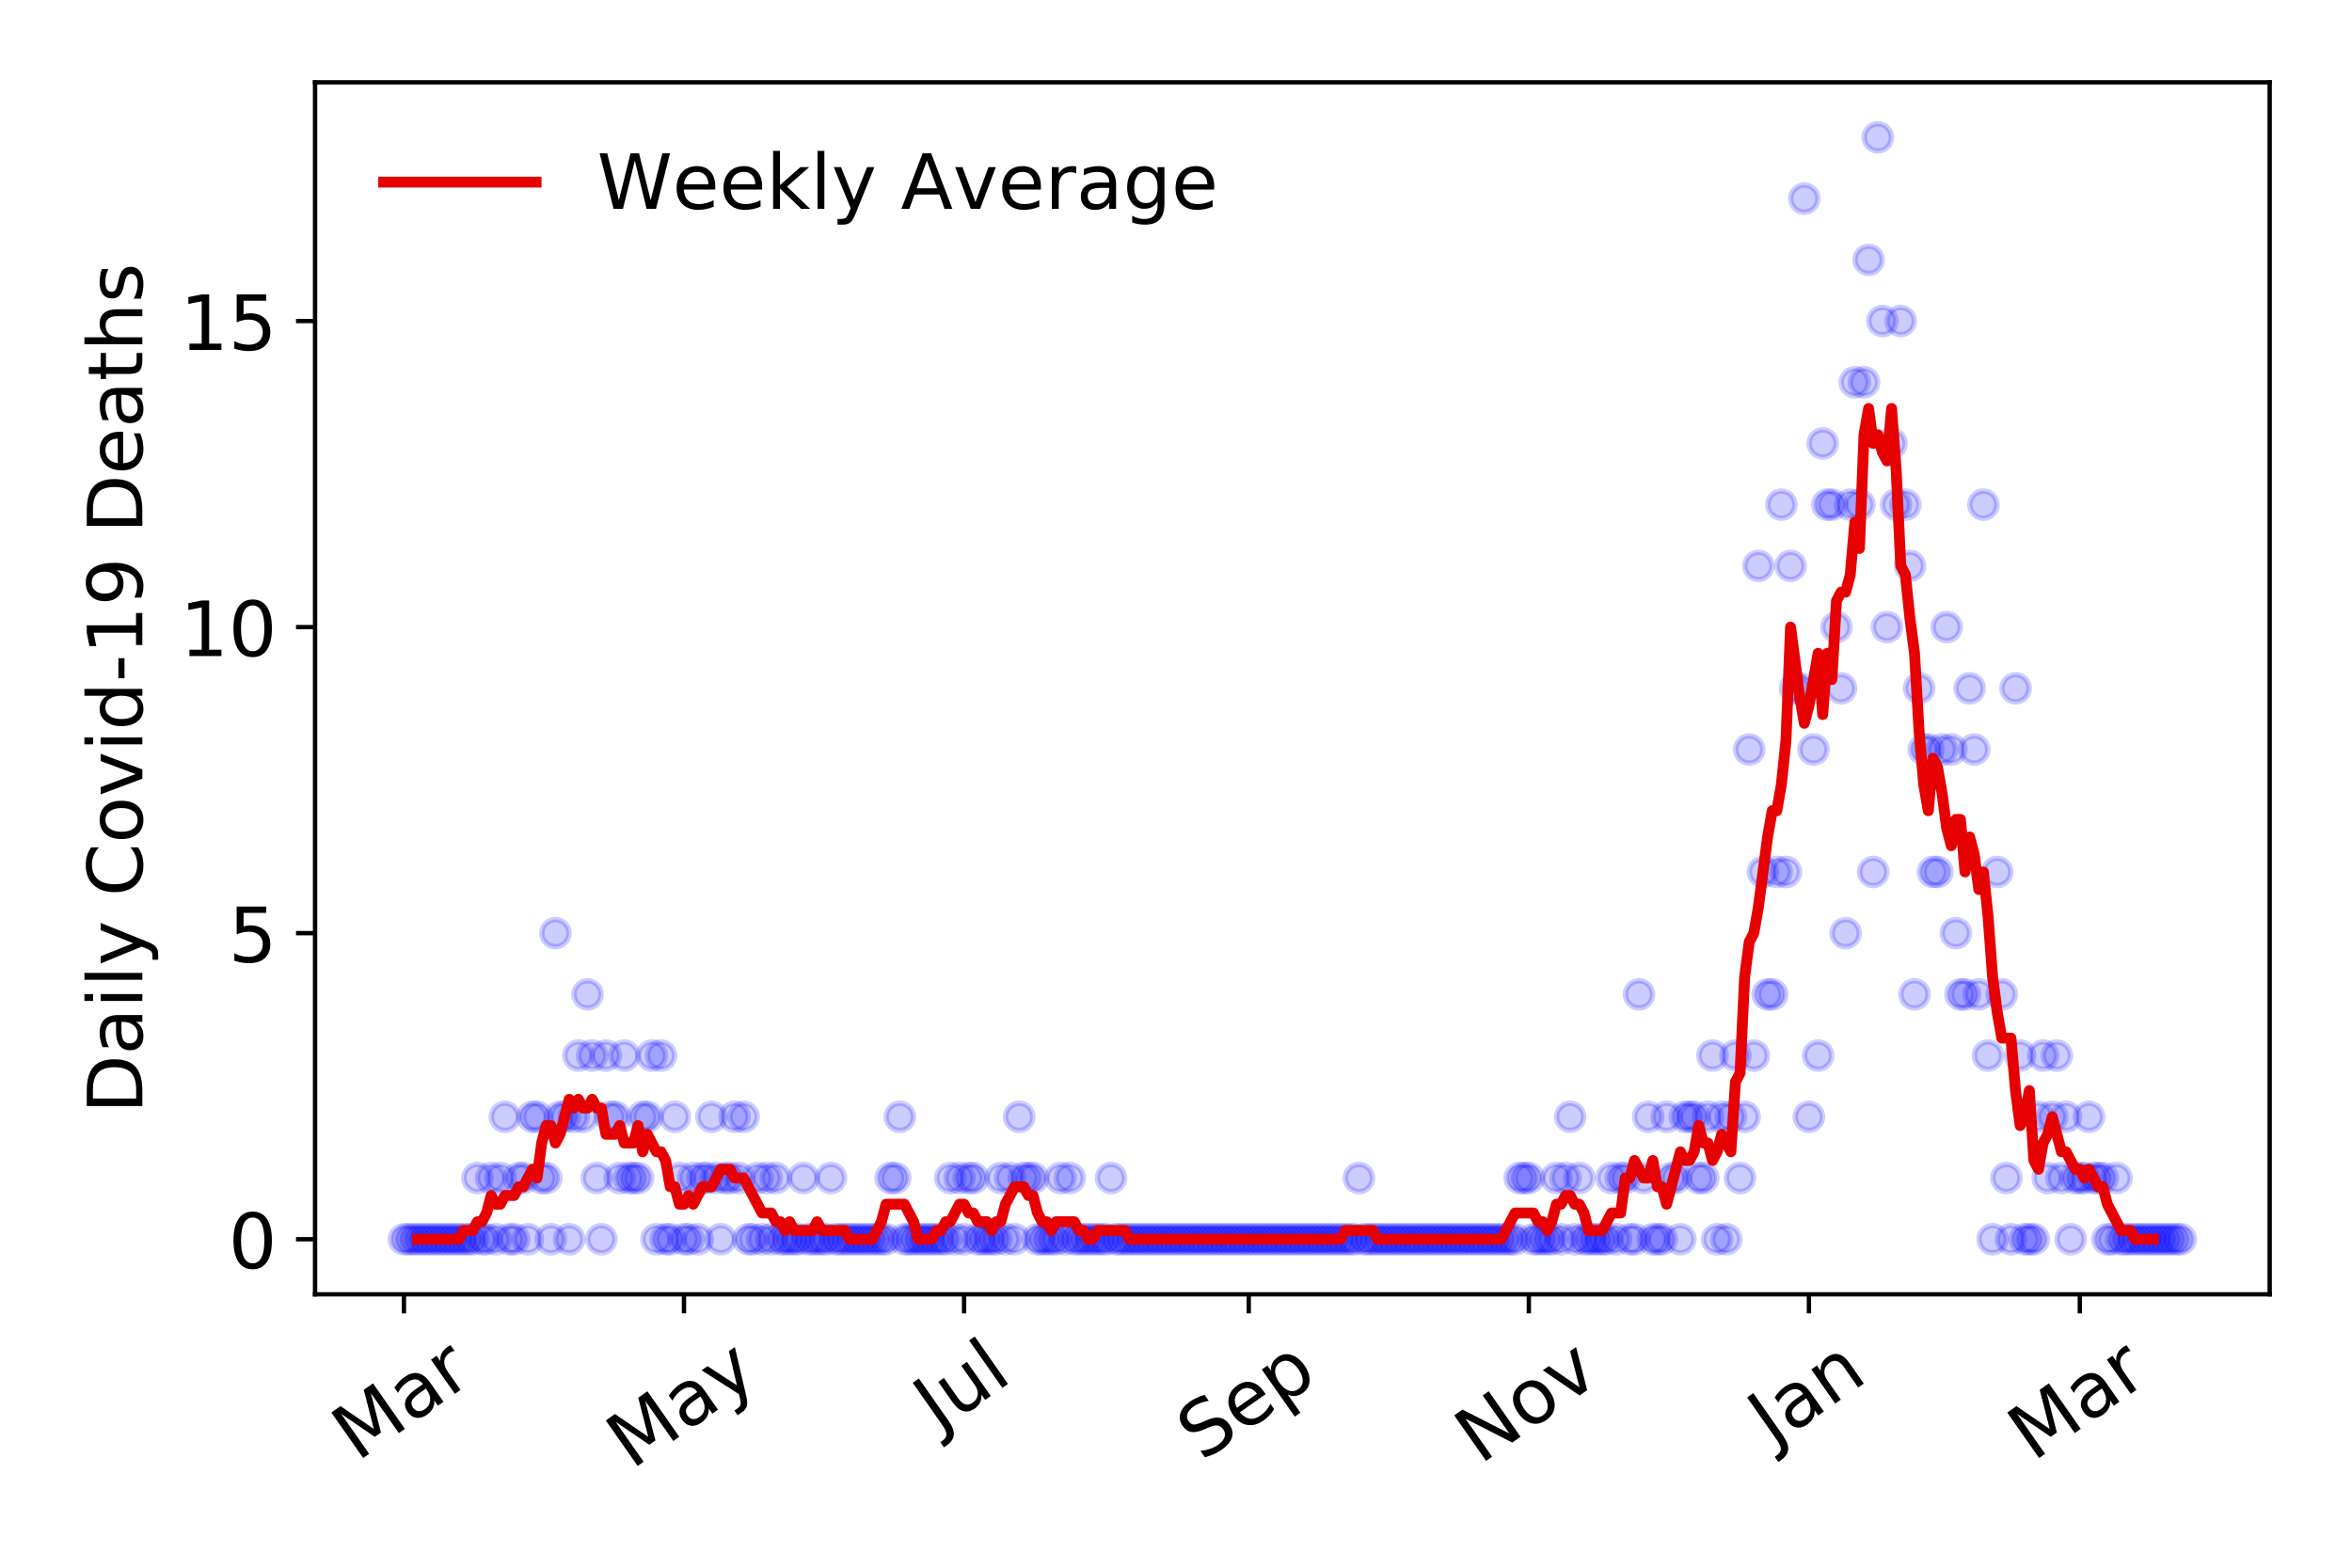 <?xml version="1.0" encoding="utf-8" standalone="no"?>
<!DOCTYPE svg PUBLIC "-//W3C//DTD SVG 1.1//EN"
  "http://www.w3.org/Graphics/SVG/1.1/DTD/svg11.dtd">
<!-- Created with matplotlib (https://matplotlib.org/) -->
<svg height="288pt" version="1.1" viewBox="0 0 432 288" width="432pt" xmlns="http://www.w3.org/2000/svg" xmlns:xlink="http://www.w3.org/1999/xlink">
 <defs>
  <style type="text/css">
*{stroke-linecap:butt;stroke-linejoin:round;}
  </style>
 </defs>
 <g id="figure_1">
  <g id="patch_1">
   <path d="M 0 288 
L 432 288 
L 432 0 
L 0 0 
z
" style="fill:#ffffff;"/>
  </g>
  <g id="axes_1">
   <g id="patch_2">
    <path d="M 57.87 237.778 
L 416.88 237.778 
L 416.88 15.12 
L 57.87 15.12 
z
" style="fill:#ffffff;"/>
   </g>
   <g id="matplotlib.axis_1">
    <g id="xtick_1">
     <g id="line2d_1">
      <defs>
       <path d="M 0 0 
L 0 3.5 
" id="mdb83067102" style="stroke:#000000;stroke-width:0.8;"/>
      </defs>
      <g>
       <use style="stroke:#000000;stroke-width:0.8;" x="74.189" xlink:href="#mdb83067102" y="237.778"/>
      </g>
     </g>
     <g id="text_1">
      <!-- Mar -->
      <defs>
       <path d="M 9.812 72.906 
L 24.516 72.906 
L 43.109 23.297 
L 61.812 72.906 
L 76.516 72.906 
L 76.516 0 
L 66.891 0 
L 66.891 64.016 
L 48.094 14.016 
L 38.188 14.016 
L 19.391 64.016 
L 19.391 0 
L 9.812 0 
z
" id="DejaVuSans-77"/>
       <path d="M 34.281 27.484 
Q 23.391 27.484 19.188 25 
Q 14.984 22.516 14.984 16.5 
Q 14.984 11.719 18.141 8.906 
Q 21.297 6.109 26.703 6.109 
Q 34.188 6.109 38.703 11.406 
Q 43.219 16.703 43.219 25.484 
L 43.219 27.484 
z
M 52.203 31.203 
L 52.203 0 
L 43.219 0 
L 43.219 8.297 
Q 40.141 3.328 35.547 0.953 
Q 30.953 -1.422 24.312 -1.422 
Q 15.922 -1.422 10.953 3.297 
Q 6 8.016 6 15.922 
Q 6 25.141 12.172 29.828 
Q 18.359 34.516 30.609 34.516 
L 43.219 34.516 
L 43.219 35.406 
Q 43.219 41.609 39.141 45 
Q 35.062 48.391 27.688 48.391 
Q 23 48.391 18.547 47.266 
Q 14.109 46.141 10.016 43.891 
L 10.016 52.203 
Q 14.938 54.109 19.578 55.047 
Q 24.219 56 28.609 56 
Q 40.484 56 46.344 49.844 
Q 52.203 43.703 52.203 31.203 
z
" id="DejaVuSans-97"/>
       <path d="M 41.109 46.297 
Q 39.594 47.172 37.812 47.578 
Q 36.031 48 33.891 48 
Q 26.266 48 22.188 43.047 
Q 18.109 38.094 18.109 28.812 
L 18.109 0 
L 9.078 0 
L 9.078 54.688 
L 18.109 54.688 
L 18.109 46.188 
Q 20.953 51.172 25.484 53.578 
Q 30.031 56 36.531 56 
Q 37.453 56 38.578 55.875 
Q 39.703 55.766 41.062 55.516 
z
" id="DejaVuSans-114"/>
      </defs>
      <g transform="translate(65.586 268.643)rotate(-35)scale(0.14 -0.14)">
       <use xlink:href="#DejaVuSans-77"/>
       <use x="86.279" xlink:href="#DejaVuSans-97"/>
       <use x="147.559" xlink:href="#DejaVuSans-114"/>
      </g>
     </g>
    </g>
    <g id="xtick_2">
     <g id="line2d_2">
      <g>
       <use style="stroke:#000000;stroke-width:0.8;" x="125.632" xlink:href="#mdb83067102" y="237.778"/>
      </g>
     </g>
     <g id="text_2">
      <!-- May -->
      <defs>
       <path d="M 32.172 -5.078 
Q 28.375 -14.844 24.75 -17.812 
Q 21.141 -20.797 15.094 -20.797 
L 7.906 -20.797 
L 7.906 -13.281 
L 13.188 -13.281 
Q 16.891 -13.281 18.938 -11.516 
Q 21 -9.766 23.484 -3.219 
L 25.094 0.875 
L 2.984 54.688 
L 12.5 54.688 
L 29.594 11.922 
L 46.688 54.688 
L 56.203 54.688 
z
" id="DejaVuSans-121"/>
      </defs>
      <g transform="translate(115.993 270.094)rotate(-35)scale(0.14 -0.14)">
       <use xlink:href="#DejaVuSans-77"/>
       <use x="86.279" xlink:href="#DejaVuSans-97"/>
       <use x="147.559" xlink:href="#DejaVuSans-121"/>
      </g>
     </g>
    </g>
    <g id="xtick_3">
     <g id="line2d_3">
      <g>
       <use style="stroke:#000000;stroke-width:0.8;" x="177.076" xlink:href="#mdb83067102" y="237.778"/>
      </g>
     </g>
     <g id="text_3">
      <!-- Jul -->
      <defs>
       <path d="M 9.812 72.906 
L 19.672 72.906 
L 19.672 5.078 
Q 19.672 -8.109 14.672 -14.062 
Q 9.672 -20.016 -1.422 -20.016 
L -5.172 -20.016 
L -5.172 -11.719 
L -2.094 -11.719 
Q 4.438 -11.719 7.125 -8.047 
Q 9.812 -4.391 9.812 5.078 
z
" id="DejaVuSans-74"/>
       <path d="M 8.5 21.578 
L 8.5 54.688 
L 17.484 54.688 
L 17.484 21.922 
Q 17.484 14.156 20.5 10.266 
Q 23.531 6.391 29.594 6.391 
Q 36.859 6.391 41.078 11.031 
Q 45.312 15.672 45.312 23.688 
L 45.312 54.688 
L 54.297 54.688 
L 54.297 0 
L 45.312 0 
L 45.312 8.406 
Q 42.047 3.422 37.719 1 
Q 33.406 -1.422 27.688 -1.422 
Q 18.266 -1.422 13.375 4.438 
Q 8.5 10.297 8.5 21.578 
z
M 31.109 56 
z
" id="DejaVuSans-117"/>
       <path d="M 9.422 75.984 
L 18.406 75.984 
L 18.406 0 
L 9.422 0 
z
" id="DejaVuSans-108"/>
      </defs>
      <g transform="translate(172.373 263.181)rotate(-35)scale(0.14 -0.14)">
       <use xlink:href="#DejaVuSans-74"/>
       <use x="29.492" xlink:href="#DejaVuSans-117"/>
       <use x="92.871" xlink:href="#DejaVuSans-108"/>
      </g>
     </g>
    </g>
    <g id="xtick_4">
     <g id="line2d_4">
      <g>
       <use style="stroke:#000000;stroke-width:0.8;" x="229.363" xlink:href="#mdb83067102" y="237.778"/>
      </g>
     </g>
     <g id="text_4">
      <!-- Sep -->
      <defs>
       <path d="M 53.516 70.516 
L 53.516 60.891 
Q 47.906 63.578 42.922 64.891 
Q 37.938 66.219 33.297 66.219 
Q 25.25 66.219 20.875 63.094 
Q 16.5 59.969 16.5 54.203 
Q 16.5 49.359 19.406 46.891 
Q 22.312 44.438 30.422 42.922 
L 36.375 41.703 
Q 47.406 39.594 52.656 34.297 
Q 57.906 29 57.906 20.125 
Q 57.906 9.516 50.797 4.047 
Q 43.703 -1.422 29.984 -1.422 
Q 24.812 -1.422 18.969 -0.25 
Q 13.141 0.922 6.891 3.219 
L 6.891 13.375 
Q 12.891 10.016 18.656 8.297 
Q 24.422 6.594 29.984 6.594 
Q 38.422 6.594 43.016 9.906 
Q 47.609 13.234 47.609 19.391 
Q 47.609 24.75 44.312 27.781 
Q 41.016 30.812 33.5 32.328 
L 27.484 33.5 
Q 16.453 35.688 11.516 40.375 
Q 6.594 45.062 6.594 53.422 
Q 6.594 63.094 13.406 68.656 
Q 20.219 74.219 32.172 74.219 
Q 37.312 74.219 42.625 73.281 
Q 47.953 72.359 53.516 70.516 
z
" id="DejaVuSans-83"/>
       <path d="M 56.203 29.594 
L 56.203 25.203 
L 14.891 25.203 
Q 15.484 15.922 20.484 11.062 
Q 25.484 6.203 34.422 6.203 
Q 39.594 6.203 44.453 7.469 
Q 49.312 8.734 54.109 11.281 
L 54.109 2.781 
Q 49.266 0.734 44.188 -0.344 
Q 39.109 -1.422 33.891 -1.422 
Q 20.797 -1.422 13.156 6.188 
Q 5.516 13.812 5.516 26.812 
Q 5.516 40.234 12.766 48.109 
Q 20.016 56 32.328 56 
Q 43.359 56 49.781 48.891 
Q 56.203 41.797 56.203 29.594 
z
M 47.219 32.234 
Q 47.125 39.594 43.094 43.984 
Q 39.062 48.391 32.422 48.391 
Q 24.906 48.391 20.391 44.141 
Q 15.875 39.891 15.188 32.172 
z
" id="DejaVuSans-101"/>
       <path d="M 18.109 8.203 
L 18.109 -20.797 
L 9.078 -20.797 
L 9.078 54.688 
L 18.109 54.688 
L 18.109 46.391 
Q 20.953 51.266 25.266 53.625 
Q 29.594 56 35.594 56 
Q 45.562 56 51.781 48.094 
Q 58.016 40.188 58.016 27.297 
Q 58.016 14.406 51.781 6.484 
Q 45.562 -1.422 35.594 -1.422 
Q 29.594 -1.422 25.266 0.953 
Q 20.953 3.328 18.109 8.203 
z
M 48.688 27.297 
Q 48.688 37.203 44.609 42.844 
Q 40.531 48.484 33.406 48.484 
Q 26.266 48.484 22.188 42.844 
Q 18.109 37.203 18.109 27.297 
Q 18.109 17.391 22.188 11.75 
Q 26.266 6.109 33.406 6.109 
Q 40.531 6.109 44.609 11.75 
Q 48.688 17.391 48.688 27.297 
z
" id="DejaVuSans-112"/>
      </defs>
      <g transform="translate(220.77 268.629)rotate(-35)scale(0.14 -0.14)">
       <use xlink:href="#DejaVuSans-83"/>
       <use x="63.477" xlink:href="#DejaVuSans-101"/>
       <use x="125" xlink:href="#DejaVuSans-112"/>
      </g>
     </g>
    </g>
    <g id="xtick_5">
     <g id="line2d_5">
      <g>
       <use style="stroke:#000000;stroke-width:0.8;" x="280.807" xlink:href="#mdb83067102" y="237.778"/>
      </g>
     </g>
     <g id="text_5">
      <!-- Nov -->
      <defs>
       <path d="M 9.812 72.906 
L 23.094 72.906 
L 55.422 11.922 
L 55.422 72.906 
L 64.984 72.906 
L 64.984 0 
L 51.703 0 
L 19.391 60.984 
L 19.391 0 
L 9.812 0 
z
" id="DejaVuSans-78"/>
       <path d="M 30.609 48.391 
Q 23.391 48.391 19.188 42.75 
Q 14.984 37.109 14.984 27.297 
Q 14.984 17.484 19.156 11.844 
Q 23.344 6.203 30.609 6.203 
Q 37.797 6.203 41.984 11.859 
Q 46.188 17.531 46.188 27.297 
Q 46.188 37.016 41.984 42.703 
Q 37.797 48.391 30.609 48.391 
z
M 30.609 56 
Q 42.328 56 49.016 48.375 
Q 55.719 40.766 55.719 27.297 
Q 55.719 13.875 49.016 6.219 
Q 42.328 -1.422 30.609 -1.422 
Q 18.844 -1.422 12.172 6.219 
Q 5.516 13.875 5.516 27.297 
Q 5.516 40.766 12.172 48.375 
Q 18.844 56 30.609 56 
z
" id="DejaVuSans-111"/>
       <path d="M 2.984 54.688 
L 12.5 54.688 
L 29.594 8.797 
L 46.688 54.688 
L 56.203 54.688 
L 35.688 0 
L 23.484 0 
z
" id="DejaVuSans-118"/>
      </defs>
      <g transform="translate(271.831 269.166)rotate(-35)scale(0.14 -0.14)">
       <use xlink:href="#DejaVuSans-78"/>
       <use x="74.805" xlink:href="#DejaVuSans-111"/>
       <use x="135.986" xlink:href="#DejaVuSans-118"/>
      </g>
     </g>
    </g>
    <g id="xtick_6">
     <g id="line2d_6">
      <g>
       <use style="stroke:#000000;stroke-width:0.8;" x="332.251" xlink:href="#mdb83067102" y="237.778"/>
      </g>
     </g>
     <g id="text_6">
      <!-- Jan -->
      <defs>
       <path d="M 54.891 33.016 
L 54.891 0 
L 45.906 0 
L 45.906 32.719 
Q 45.906 40.484 42.875 44.328 
Q 39.844 48.188 33.797 48.188 
Q 26.516 48.188 22.312 43.547 
Q 18.109 38.922 18.109 30.906 
L 18.109 0 
L 9.078 0 
L 9.078 54.688 
L 18.109 54.688 
L 18.109 46.188 
Q 21.344 51.125 25.703 53.562 
Q 30.078 56 35.797 56 
Q 45.219 56 50.047 50.172 
Q 54.891 44.344 54.891 33.016 
z
" id="DejaVuSans-110"/>
      </defs>
      <g transform="translate(325.627 265.871)rotate(-35)scale(0.14 -0.14)">
       <use xlink:href="#DejaVuSans-74"/>
       <use x="29.492" xlink:href="#DejaVuSans-97"/>
       <use x="90.771" xlink:href="#DejaVuSans-110"/>
      </g>
     </g>
    </g>
    <g id="xtick_7">
     <g id="line2d_7">
      <g>
       <use style="stroke:#000000;stroke-width:0.8;" x="382.008" xlink:href="#mdb83067102" y="237.778"/>
      </g>
     </g>
     <g id="text_7">
      <!-- Mar -->
      <g transform="translate(373.405 268.643)rotate(-35)scale(0.14 -0.14)">
       <use xlink:href="#DejaVuSans-77"/>
       <use x="86.279" xlink:href="#DejaVuSans-97"/>
       <use x="147.559" xlink:href="#DejaVuSans-114"/>
      </g>
     </g>
    </g>
   </g>
   <g id="matplotlib.axis_2">
    <g id="ytick_1">
     <g id="line2d_8">
      <defs>
       <path d="M 0 0 
L -3.5 0 
" id="me61a41796a" style="stroke:#000000;stroke-width:0.8;"/>
      </defs>
      <g>
       <use style="stroke:#000000;stroke-width:0.8;" x="57.87" xlink:href="#me61a41796a" y="227.657"/>
      </g>
     </g>
     <g id="text_8">
      <!-- 0 -->
      <defs>
       <path d="M 31.781 66.406 
Q 24.172 66.406 20.328 58.906 
Q 16.5 51.422 16.5 36.375 
Q 16.5 21.391 20.328 13.891 
Q 24.172 6.391 31.781 6.391 
Q 39.453 6.391 43.281 13.891 
Q 47.125 21.391 47.125 36.375 
Q 47.125 51.422 43.281 58.906 
Q 39.453 66.406 31.781 66.406 
z
M 31.781 74.219 
Q 44.047 74.219 50.516 64.516 
Q 56.984 54.828 56.984 36.375 
Q 56.984 17.969 50.516 8.266 
Q 44.047 -1.422 31.781 -1.422 
Q 19.531 -1.422 13.062 8.266 
Q 6.594 17.969 6.594 36.375 
Q 6.594 54.828 13.062 64.516 
Q 19.531 74.219 31.781 74.219 
z
" id="DejaVuSans-48"/>
      </defs>
      <g transform="translate(41.962 232.976)scale(0.14 -0.14)">
       <use xlink:href="#DejaVuSans-48"/>
      </g>
     </g>
    </g>
    <g id="ytick_2">
     <g id="line2d_9">
      <g>
       <use style="stroke:#000000;stroke-width:0.8;" x="57.87" xlink:href="#me61a41796a" y="171.431"/>
      </g>
     </g>
     <g id="text_9">
      <!-- 5 -->
      <defs>
       <path d="M 10.797 72.906 
L 49.516 72.906 
L 49.516 64.594 
L 19.828 64.594 
L 19.828 46.734 
Q 21.969 47.469 24.109 47.828 
Q 26.266 48.188 28.422 48.188 
Q 40.625 48.188 47.75 41.5 
Q 54.891 34.812 54.891 23.391 
Q 54.891 11.625 47.562 5.094 
Q 40.234 -1.422 26.906 -1.422 
Q 22.312 -1.422 17.547 -0.641 
Q 12.797 0.141 7.719 1.703 
L 7.719 11.625 
Q 12.109 9.234 16.797 8.062 
Q 21.484 6.891 26.703 6.891 
Q 35.156 6.891 40.078 11.328 
Q 45.016 15.766 45.016 23.391 
Q 45.016 31 40.078 35.438 
Q 35.156 39.891 26.703 39.891 
Q 22.75 39.891 18.812 39.016 
Q 14.891 38.141 10.797 36.281 
z
" id="DejaVuSans-53"/>
      </defs>
      <g transform="translate(41.962 176.749)scale(0.14 -0.14)">
       <use xlink:href="#DejaVuSans-53"/>
      </g>
     </g>
    </g>
    <g id="ytick_3">
     <g id="line2d_10">
      <g>
       <use style="stroke:#000000;stroke-width:0.8;" x="57.87" xlink:href="#me61a41796a" y="115.204"/>
      </g>
     </g>
     <g id="text_10">
      <!-- 10 -->
      <defs>
       <path d="M 12.406 8.297 
L 28.516 8.297 
L 28.516 63.922 
L 10.984 60.406 
L 10.984 69.391 
L 28.422 72.906 
L 38.281 72.906 
L 38.281 8.297 
L 54.391 8.297 
L 54.391 0 
L 12.406 0 
z
" id="DejaVuSans-49"/>
      </defs>
      <g transform="translate(33.055 120.523)scale(0.14 -0.14)">
       <use xlink:href="#DejaVuSans-49"/>
       <use x="63.623" xlink:href="#DejaVuSans-48"/>
      </g>
     </g>
    </g>
    <g id="ytick_4">
     <g id="line2d_11">
      <g>
       <use style="stroke:#000000;stroke-width:0.8;" x="57.87" xlink:href="#me61a41796a" y="58.977"/>
      </g>
     </g>
     <g id="text_11">
      <!-- 15 -->
      <g transform="translate(33.055 64.296)scale(0.14 -0.14)">
       <use xlink:href="#DejaVuSans-49"/>
       <use x="63.623" xlink:href="#DejaVuSans-53"/>
      </g>
     </g>
    </g>
    <g id="text_12">
     <!-- Daily Covid-19 Deaths -->
     <defs>
      <path d="M 19.672 64.797 
L 19.672 8.109 
L 31.594 8.109 
Q 46.688 8.109 53.688 14.938 
Q 60.688 21.781 60.688 36.531 
Q 60.688 51.172 53.688 57.984 
Q 46.688 64.797 31.594 64.797 
z
M 9.812 72.906 
L 30.078 72.906 
Q 51.266 72.906 61.172 64.094 
Q 71.094 55.281 71.094 36.531 
Q 71.094 17.672 61.125 8.828 
Q 51.172 0 30.078 0 
L 9.812 0 
z
" id="DejaVuSans-68"/>
      <path d="M 9.422 54.688 
L 18.406 54.688 
L 18.406 0 
L 9.422 0 
z
M 9.422 75.984 
L 18.406 75.984 
L 18.406 64.594 
L 9.422 64.594 
z
" id="DejaVuSans-105"/>
      <path id="DejaVuSans-32"/>
      <path d="M 64.406 67.281 
L 64.406 56.891 
Q 59.422 61.531 53.781 63.812 
Q 48.141 66.109 41.797 66.109 
Q 29.297 66.109 22.656 58.469 
Q 16.016 50.828 16.016 36.375 
Q 16.016 21.969 22.656 14.328 
Q 29.297 6.688 41.797 6.688 
Q 48.141 6.688 53.781 8.984 
Q 59.422 11.281 64.406 15.922 
L 64.406 5.609 
Q 59.234 2.094 53.438 0.328 
Q 47.656 -1.422 41.219 -1.422 
Q 24.656 -1.422 15.125 8.703 
Q 5.609 18.844 5.609 36.375 
Q 5.609 53.953 15.125 64.078 
Q 24.656 74.219 41.219 74.219 
Q 47.75 74.219 53.531 72.484 
Q 59.328 70.75 64.406 67.281 
z
" id="DejaVuSans-67"/>
      <path d="M 45.406 46.391 
L 45.406 75.984 
L 54.391 75.984 
L 54.391 0 
L 45.406 0 
L 45.406 8.203 
Q 42.578 3.328 38.25 0.953 
Q 33.938 -1.422 27.875 -1.422 
Q 17.969 -1.422 11.734 6.484 
Q 5.516 14.406 5.516 27.297 
Q 5.516 40.188 11.734 48.094 
Q 17.969 56 27.875 56 
Q 33.938 56 38.25 53.625 
Q 42.578 51.266 45.406 46.391 
z
M 14.797 27.297 
Q 14.797 17.391 18.875 11.75 
Q 22.953 6.109 30.078 6.109 
Q 37.203 6.109 41.297 11.75 
Q 45.406 17.391 45.406 27.297 
Q 45.406 37.203 41.297 42.844 
Q 37.203 48.484 30.078 48.484 
Q 22.953 48.484 18.875 42.844 
Q 14.797 37.203 14.797 27.297 
z
" id="DejaVuSans-100"/>
      <path d="M 4.891 31.391 
L 31.203 31.391 
L 31.203 23.391 
L 4.891 23.391 
z
" id="DejaVuSans-45"/>
      <path d="M 10.984 1.516 
L 10.984 10.5 
Q 14.703 8.734 18.5 7.812 
Q 22.312 6.891 25.984 6.891 
Q 35.75 6.891 40.891 13.453 
Q 46.047 20.016 46.781 33.406 
Q 43.953 29.203 39.594 26.953 
Q 35.25 24.703 29.984 24.703 
Q 19.047 24.703 12.672 31.312 
Q 6.297 37.938 6.297 49.422 
Q 6.297 60.641 12.938 67.422 
Q 19.578 74.219 30.609 74.219 
Q 43.266 74.219 49.922 64.516 
Q 56.594 54.828 56.594 36.375 
Q 56.594 19.141 48.406 8.859 
Q 40.234 -1.422 26.422 -1.422 
Q 22.703 -1.422 18.891 -0.688 
Q 15.094 0.047 10.984 1.516 
z
M 30.609 32.422 
Q 37.25 32.422 41.125 36.953 
Q 45.016 41.5 45.016 49.422 
Q 45.016 57.281 41.125 61.844 
Q 37.25 66.406 30.609 66.406 
Q 23.969 66.406 20.094 61.844 
Q 16.219 57.281 16.219 49.422 
Q 16.219 41.5 20.094 36.953 
Q 23.969 32.422 30.609 32.422 
z
" id="DejaVuSans-57"/>
      <path d="M 18.312 70.219 
L 18.312 54.688 
L 36.812 54.688 
L 36.812 47.703 
L 18.312 47.703 
L 18.312 18.016 
Q 18.312 11.328 20.141 9.422 
Q 21.969 7.516 27.594 7.516 
L 36.812 7.516 
L 36.812 0 
L 27.594 0 
Q 17.188 0 13.234 3.875 
Q 9.281 7.766 9.281 18.016 
L 9.281 47.703 
L 2.688 47.703 
L 2.688 54.688 
L 9.281 54.688 
L 9.281 70.219 
z
" id="DejaVuSans-116"/>
      <path d="M 54.891 33.016 
L 54.891 0 
L 45.906 0 
L 45.906 32.719 
Q 45.906 40.484 42.875 44.328 
Q 39.844 48.188 33.797 48.188 
Q 26.516 48.188 22.312 43.547 
Q 18.109 38.922 18.109 30.906 
L 18.109 0 
L 9.078 0 
L 9.078 75.984 
L 18.109 75.984 
L 18.109 46.188 
Q 21.344 51.125 25.703 53.562 
Q 30.078 56 35.797 56 
Q 45.219 56 50.047 50.172 
Q 54.891 44.344 54.891 33.016 
z
" id="DejaVuSans-104"/>
      <path d="M 44.281 53.078 
L 44.281 44.578 
Q 40.484 46.531 36.375 47.5 
Q 32.281 48.484 27.875 48.484 
Q 21.188 48.484 17.844 46.438 
Q 14.5 44.391 14.5 40.281 
Q 14.5 37.156 16.891 35.375 
Q 19.281 33.594 26.516 31.984 
L 29.594 31.297 
Q 39.156 29.25 43.188 25.516 
Q 47.219 21.781 47.219 15.094 
Q 47.219 7.469 41.188 3.016 
Q 35.156 -1.422 24.609 -1.422 
Q 20.219 -1.422 15.453 -0.562 
Q 10.688 0.297 5.422 2 
L 5.422 11.281 
Q 10.406 8.688 15.234 7.391 
Q 20.062 6.109 24.812 6.109 
Q 31.156 6.109 34.562 8.281 
Q 37.984 10.453 37.984 14.406 
Q 37.984 18.062 35.516 20.016 
Q 33.062 21.969 24.703 23.781 
L 21.578 24.516 
Q 13.234 26.266 9.516 29.906 
Q 5.812 33.547 5.812 39.891 
Q 5.812 47.609 11.281 51.797 
Q 16.75 56 26.812 56 
Q 31.781 56 36.172 55.266 
Q 40.578 54.547 44.281 53.078 
z
" id="DejaVuSans-115"/>
     </defs>
     <g transform="translate(26.143 204.56)rotate(-90)scale(0.14 -0.14)">
      <use xlink:href="#DejaVuSans-68"/>
      <use x="77.002" xlink:href="#DejaVuSans-97"/>
      <use x="138.281" xlink:href="#DejaVuSans-105"/>
      <use x="166.064" xlink:href="#DejaVuSans-108"/>
      <use x="193.848" xlink:href="#DejaVuSans-121"/>
      <use x="253.027" xlink:href="#DejaVuSans-32"/>
      <use x="284.814" xlink:href="#DejaVuSans-67"/>
      <use x="354.639" xlink:href="#DejaVuSans-111"/>
      <use x="415.82" xlink:href="#DejaVuSans-118"/>
      <use x="475" xlink:href="#DejaVuSans-105"/>
      <use x="502.783" xlink:href="#DejaVuSans-100"/>
      <use x="566.26" xlink:href="#DejaVuSans-45"/>
      <use x="602.344" xlink:href="#DejaVuSans-49"/>
      <use x="665.967" xlink:href="#DejaVuSans-57"/>
      <use x="729.59" xlink:href="#DejaVuSans-32"/>
      <use x="761.377" xlink:href="#DejaVuSans-68"/>
      <use x="838.379" xlink:href="#DejaVuSans-101"/>
      <use x="899.902" xlink:href="#DejaVuSans-97"/>
      <use x="961.182" xlink:href="#DejaVuSans-116"/>
      <use x="1000.391" xlink:href="#DejaVuSans-104"/>
      <use x="1063.77" xlink:href="#DejaVuSans-115"/>
     </g>
    </g>
   </g>
   <g id="line2d_12">
    <defs>
     <path d="M 0 2.5 
C 0.663 2.5 1.299 2.237 1.768 1.768 
C 2.237 1.299 2.5 0.663 2.5 0 
C 2.5 -0.663 2.237 -1.299 1.768 -1.768 
C 1.299 -2.237 0.663 -2.5 0 -2.5 
C -0.663 -2.5 -1.299 -2.237 -1.768 -1.768 
C -2.237 -1.299 -2.5 -0.663 -2.5 0 
C -2.5 0.663 -2.237 1.299 -1.768 1.768 
C -1.299 2.237 -0.663 2.5 0 2.5 
z
" id="m84cd1f67f4" style="stroke:#0000ff;stroke-opacity:0.2;"/>
    </defs>
    <g clip-path="url(#pe8fcdec3a5)">
     <use style="fill:#0000ff;fill-opacity:0.2;stroke:#0000ff;stroke-opacity:0.2;" x="74.189" xlink:href="#m84cd1f67f4" y="227.657"/>
     <use style="fill:#0000ff;fill-opacity:0.2;stroke:#0000ff;stroke-opacity:0.2;" x="75.032" xlink:href="#m84cd1f67f4" y="227.657"/>
     <use style="fill:#0000ff;fill-opacity:0.2;stroke:#0000ff;stroke-opacity:0.2;" x="75.875" xlink:href="#m84cd1f67f4" y="227.657"/>
     <use style="fill:#0000ff;fill-opacity:0.2;stroke:#0000ff;stroke-opacity:0.2;" x="76.719" xlink:href="#m84cd1f67f4" y="227.657"/>
     <use style="fill:#0000ff;fill-opacity:0.2;stroke:#0000ff;stroke-opacity:0.2;" x="77.562" xlink:href="#m84cd1f67f4" y="227.657"/>
     <use style="fill:#0000ff;fill-opacity:0.2;stroke:#0000ff;stroke-opacity:0.2;" x="78.405" xlink:href="#m84cd1f67f4" y="227.657"/>
     <use style="fill:#0000ff;fill-opacity:0.2;stroke:#0000ff;stroke-opacity:0.2;" x="79.249" xlink:href="#m84cd1f67f4" y="227.657"/>
     <use style="fill:#0000ff;fill-opacity:0.2;stroke:#0000ff;stroke-opacity:0.2;" x="80.092" xlink:href="#m84cd1f67f4" y="227.657"/>
     <use style="fill:#0000ff;fill-opacity:0.2;stroke:#0000ff;stroke-opacity:0.2;" x="80.935" xlink:href="#m84cd1f67f4" y="227.657"/>
     <use style="fill:#0000ff;fill-opacity:0.2;stroke:#0000ff;stroke-opacity:0.2;" x="81.779" xlink:href="#m84cd1f67f4" y="227.657"/>
     <use style="fill:#0000ff;fill-opacity:0.2;stroke:#0000ff;stroke-opacity:0.2;" x="82.622" xlink:href="#m84cd1f67f4" y="227.657"/>
     <use style="fill:#0000ff;fill-opacity:0.2;stroke:#0000ff;stroke-opacity:0.2;" x="83.465" xlink:href="#m84cd1f67f4" y="227.657"/>
     <use style="fill:#0000ff;fill-opacity:0.2;stroke:#0000ff;stroke-opacity:0.2;" x="84.309" xlink:href="#m84cd1f67f4" y="227.657"/>
     <use style="fill:#0000ff;fill-opacity:0.2;stroke:#0000ff;stroke-opacity:0.2;" x="85.152" xlink:href="#m84cd1f67f4" y="227.657"/>
     <use style="fill:#0000ff;fill-opacity:0.2;stroke:#0000ff;stroke-opacity:0.2;" x="85.995" xlink:href="#m84cd1f67f4" y="227.657"/>
     <use style="fill:#0000ff;fill-opacity:0.2;stroke:#0000ff;stroke-opacity:0.2;" x="86.839" xlink:href="#m84cd1f67f4" y="227.657"/>
     <use style="fill:#0000ff;fill-opacity:0.2;stroke:#0000ff;stroke-opacity:0.2;" x="87.682" xlink:href="#m84cd1f67f4" y="216.412"/>
     <use style="fill:#0000ff;fill-opacity:0.2;stroke:#0000ff;stroke-opacity:0.2;" x="88.525" xlink:href="#m84cd1f67f4" y="227.657"/>
     <use style="fill:#0000ff;fill-opacity:0.2;stroke:#0000ff;stroke-opacity:0.2;" x="89.369" xlink:href="#m84cd1f67f4" y="227.657"/>
     <use style="fill:#0000ff;fill-opacity:0.2;stroke:#0000ff;stroke-opacity:0.2;" x="90.212" xlink:href="#m84cd1f67f4" y="216.412"/>
     <use style="fill:#0000ff;fill-opacity:0.2;stroke:#0000ff;stroke-opacity:0.2;" x="91.055" xlink:href="#m84cd1f67f4" y="227.657"/>
     <use style="fill:#0000ff;fill-opacity:0.2;stroke:#0000ff;stroke-opacity:0.2;" x="91.899" xlink:href="#m84cd1f67f4" y="216.412"/>
     <use style="fill:#0000ff;fill-opacity:0.2;stroke:#0000ff;stroke-opacity:0.2;" x="92.742" xlink:href="#m84cd1f67f4" y="205.167"/>
     <use style="fill:#0000ff;fill-opacity:0.2;stroke:#0000ff;stroke-opacity:0.2;" x="93.585" xlink:href="#m84cd1f67f4" y="227.657"/>
     <use style="fill:#0000ff;fill-opacity:0.2;stroke:#0000ff;stroke-opacity:0.2;" x="94.429" xlink:href="#m84cd1f67f4" y="227.657"/>
     <use style="fill:#0000ff;fill-opacity:0.2;stroke:#0000ff;stroke-opacity:0.2;" x="95.272" xlink:href="#m84cd1f67f4" y="216.412"/>
     <use style="fill:#0000ff;fill-opacity:0.2;stroke:#0000ff;stroke-opacity:0.2;" x="96.115" xlink:href="#m84cd1f67f4" y="216.412"/>
     <use style="fill:#0000ff;fill-opacity:0.2;stroke:#0000ff;stroke-opacity:0.2;" x="96.959" xlink:href="#m84cd1f67f4" y="227.657"/>
     <use style="fill:#0000ff;fill-opacity:0.2;stroke:#0000ff;stroke-opacity:0.2;" x="97.802" xlink:href="#m84cd1f67f4" y="205.167"/>
     <use style="fill:#0000ff;fill-opacity:0.2;stroke:#0000ff;stroke-opacity:0.2;" x="98.646" xlink:href="#m84cd1f67f4" y="205.167"/>
     <use style="fill:#0000ff;fill-opacity:0.2;stroke:#0000ff;stroke-opacity:0.2;" x="99.489" xlink:href="#m84cd1f67f4" y="216.412"/>
     <use style="fill:#0000ff;fill-opacity:0.2;stroke:#0000ff;stroke-opacity:0.2;" x="100.332" xlink:href="#m84cd1f67f4" y="216.412"/>
     <use style="fill:#0000ff;fill-opacity:0.2;stroke:#0000ff;stroke-opacity:0.2;" x="101.176" xlink:href="#m84cd1f67f4" y="227.657"/>
     <use style="fill:#0000ff;fill-opacity:0.2;stroke:#0000ff;stroke-opacity:0.2;" x="102.019" xlink:href="#m84cd1f67f4" y="171.431"/>
     <use style="fill:#0000ff;fill-opacity:0.2;stroke:#0000ff;stroke-opacity:0.2;" x="102.862" xlink:href="#m84cd1f67f4" y="205.167"/>
     <use style="fill:#0000ff;fill-opacity:0.2;stroke:#0000ff;stroke-opacity:0.2;" x="103.706" xlink:href="#m84cd1f67f4" y="205.167"/>
     <use style="fill:#0000ff;fill-opacity:0.2;stroke:#0000ff;stroke-opacity:0.2;" x="104.549" xlink:href="#m84cd1f67f4" y="227.657"/>
     <use style="fill:#0000ff;fill-opacity:0.2;stroke:#0000ff;stroke-opacity:0.2;" x="105.392" xlink:href="#m84cd1f67f4" y="205.167"/>
     <use style="fill:#0000ff;fill-opacity:0.2;stroke:#0000ff;stroke-opacity:0.2;" x="106.236" xlink:href="#m84cd1f67f4" y="193.921"/>
     <use style="fill:#0000ff;fill-opacity:0.2;stroke:#0000ff;stroke-opacity:0.2;" x="107.079" xlink:href="#m84cd1f67f4" y="205.167"/>
     <use style="fill:#0000ff;fill-opacity:0.2;stroke:#0000ff;stroke-opacity:0.2;" x="107.922" xlink:href="#m84cd1f67f4" y="182.676"/>
     <use style="fill:#0000ff;fill-opacity:0.2;stroke:#0000ff;stroke-opacity:0.2;" x="108.766" xlink:href="#m84cd1f67f4" y="193.921"/>
     <use style="fill:#0000ff;fill-opacity:0.2;stroke:#0000ff;stroke-opacity:0.2;" x="109.609" xlink:href="#m84cd1f67f4" y="216.412"/>
     <use style="fill:#0000ff;fill-opacity:0.2;stroke:#0000ff;stroke-opacity:0.2;" x="110.452" xlink:href="#m84cd1f67f4" y="227.657"/>
     <use style="fill:#0000ff;fill-opacity:0.2;stroke:#0000ff;stroke-opacity:0.2;" x="111.296" xlink:href="#m84cd1f67f4" y="193.921"/>
     <use style="fill:#0000ff;fill-opacity:0.2;stroke:#0000ff;stroke-opacity:0.2;" x="112.139" xlink:href="#m84cd1f67f4" y="205.167"/>
     <use style="fill:#0000ff;fill-opacity:0.2;stroke:#0000ff;stroke-opacity:0.2;" x="112.982" xlink:href="#m84cd1f67f4" y="205.167"/>
     <use style="fill:#0000ff;fill-opacity:0.2;stroke:#0000ff;stroke-opacity:0.2;" x="113.826" xlink:href="#m84cd1f67f4" y="216.412"/>
     <use style="fill:#0000ff;fill-opacity:0.2;stroke:#0000ff;stroke-opacity:0.2;" x="114.669" xlink:href="#m84cd1f67f4" y="193.921"/>
     <use style="fill:#0000ff;fill-opacity:0.2;stroke:#0000ff;stroke-opacity:0.2;" x="115.512" xlink:href="#m84cd1f67f4" y="216.412"/>
     <use style="fill:#0000ff;fill-opacity:0.2;stroke:#0000ff;stroke-opacity:0.2;" x="116.356" xlink:href="#m84cd1f67f4" y="216.412"/>
     <use style="fill:#0000ff;fill-opacity:0.2;stroke:#0000ff;stroke-opacity:0.2;" x="117.199" xlink:href="#m84cd1f67f4" y="216.412"/>
     <use style="fill:#0000ff;fill-opacity:0.2;stroke:#0000ff;stroke-opacity:0.2;" x="118.042" xlink:href="#m84cd1f67f4" y="205.167"/>
     <use style="fill:#0000ff;fill-opacity:0.2;stroke:#0000ff;stroke-opacity:0.2;" x="118.886" xlink:href="#m84cd1f67f4" y="205.167"/>
     <use style="fill:#0000ff;fill-opacity:0.2;stroke:#0000ff;stroke-opacity:0.2;" x="119.729" xlink:href="#m84cd1f67f4" y="193.921"/>
     <use style="fill:#0000ff;fill-opacity:0.2;stroke:#0000ff;stroke-opacity:0.2;" x="120.572" xlink:href="#m84cd1f67f4" y="227.657"/>
     <use style="fill:#0000ff;fill-opacity:0.2;stroke:#0000ff;stroke-opacity:0.2;" x="121.416" xlink:href="#m84cd1f67f4" y="193.921"/>
     <use style="fill:#0000ff;fill-opacity:0.2;stroke:#0000ff;stroke-opacity:0.2;" x="122.259" xlink:href="#m84cd1f67f4" y="227.657"/>
     <use style="fill:#0000ff;fill-opacity:0.2;stroke:#0000ff;stroke-opacity:0.2;" x="123.102" xlink:href="#m84cd1f67f4" y="227.657"/>
     <use style="fill:#0000ff;fill-opacity:0.2;stroke:#0000ff;stroke-opacity:0.2;" x="123.946" xlink:href="#m84cd1f67f4" y="205.167"/>
     <use style="fill:#0000ff;fill-opacity:0.2;stroke:#0000ff;stroke-opacity:0.2;" x="124.789" xlink:href="#m84cd1f67f4" y="216.412"/>
     <use style="fill:#0000ff;fill-opacity:0.2;stroke:#0000ff;stroke-opacity:0.2;" x="125.632" xlink:href="#m84cd1f67f4" y="227.657"/>
     <use style="fill:#0000ff;fill-opacity:0.2;stroke:#0000ff;stroke-opacity:0.2;" x="126.476" xlink:href="#m84cd1f67f4" y="227.657"/>
     <use style="fill:#0000ff;fill-opacity:0.2;stroke:#0000ff;stroke-opacity:0.2;" x="127.319" xlink:href="#m84cd1f67f4" y="216.412"/>
     <use style="fill:#0000ff;fill-opacity:0.2;stroke:#0000ff;stroke-opacity:0.2;" x="128.162" xlink:href="#m84cd1f67f4" y="227.657"/>
     <use style="fill:#0000ff;fill-opacity:0.2;stroke:#0000ff;stroke-opacity:0.2;" x="129.006" xlink:href="#m84cd1f67f4" y="216.412"/>
     <use style="fill:#0000ff;fill-opacity:0.2;stroke:#0000ff;stroke-opacity:0.2;" x="129.849" xlink:href="#m84cd1f67f4" y="216.412"/>
     <use style="fill:#0000ff;fill-opacity:0.2;stroke:#0000ff;stroke-opacity:0.2;" x="130.692" xlink:href="#m84cd1f67f4" y="205.167"/>
     <use style="fill:#0000ff;fill-opacity:0.2;stroke:#0000ff;stroke-opacity:0.2;" x="131.536" xlink:href="#m84cd1f67f4" y="216.412"/>
     <use style="fill:#0000ff;fill-opacity:0.2;stroke:#0000ff;stroke-opacity:0.2;" x="132.379" xlink:href="#m84cd1f67f4" y="227.657"/>
     <use style="fill:#0000ff;fill-opacity:0.2;stroke:#0000ff;stroke-opacity:0.2;" x="133.222" xlink:href="#m84cd1f67f4" y="216.412"/>
     <use style="fill:#0000ff;fill-opacity:0.2;stroke:#0000ff;stroke-opacity:0.2;" x="134.066" xlink:href="#m84cd1f67f4" y="216.412"/>
     <use style="fill:#0000ff;fill-opacity:0.2;stroke:#0000ff;stroke-opacity:0.2;" x="134.909" xlink:href="#m84cd1f67f4" y="205.167"/>
     <use style="fill:#0000ff;fill-opacity:0.2;stroke:#0000ff;stroke-opacity:0.2;" x="135.752" xlink:href="#m84cd1f67f4" y="216.412"/>
     <use style="fill:#0000ff;fill-opacity:0.2;stroke:#0000ff;stroke-opacity:0.2;" x="136.596" xlink:href="#m84cd1f67f4" y="205.167"/>
     <use style="fill:#0000ff;fill-opacity:0.2;stroke:#0000ff;stroke-opacity:0.2;" x="137.439" xlink:href="#m84cd1f67f4" y="227.657"/>
     <use style="fill:#0000ff;fill-opacity:0.2;stroke:#0000ff;stroke-opacity:0.2;" x="138.283" xlink:href="#m84cd1f67f4" y="227.657"/>
     <use style="fill:#0000ff;fill-opacity:0.2;stroke:#0000ff;stroke-opacity:0.2;" x="139.126" xlink:href="#m84cd1f67f4" y="216.412"/>
     <use style="fill:#0000ff;fill-opacity:0.2;stroke:#0000ff;stroke-opacity:0.2;" x="139.969" xlink:href="#m84cd1f67f4" y="227.657"/>
     <use style="fill:#0000ff;fill-opacity:0.2;stroke:#0000ff;stroke-opacity:0.2;" x="140.813" xlink:href="#m84cd1f67f4" y="216.412"/>
     <use style="fill:#0000ff;fill-opacity:0.2;stroke:#0000ff;stroke-opacity:0.2;" x="141.656" xlink:href="#m84cd1f67f4" y="227.657"/>
     <use style="fill:#0000ff;fill-opacity:0.2;stroke:#0000ff;stroke-opacity:0.2;" x="142.499" xlink:href="#m84cd1f67f4" y="216.412"/>
     <use style="fill:#0000ff;fill-opacity:0.2;stroke:#0000ff;stroke-opacity:0.2;" x="143.343" xlink:href="#m84cd1f67f4" y="227.657"/>
     <use style="fill:#0000ff;fill-opacity:0.2;stroke:#0000ff;stroke-opacity:0.2;" x="144.186" xlink:href="#m84cd1f67f4" y="227.657"/>
     <use style="fill:#0000ff;fill-opacity:0.2;stroke:#0000ff;stroke-opacity:0.2;" x="145.029" xlink:href="#m84cd1f67f4" y="227.657"/>
     <use style="fill:#0000ff;fill-opacity:0.2;stroke:#0000ff;stroke-opacity:0.2;" x="145.873" xlink:href="#m84cd1f67f4" y="227.657"/>
     <use style="fill:#0000ff;fill-opacity:0.2;stroke:#0000ff;stroke-opacity:0.2;" x="146.716" xlink:href="#m84cd1f67f4" y="227.657"/>
     <use style="fill:#0000ff;fill-opacity:0.2;stroke:#0000ff;stroke-opacity:0.2;" x="147.559" xlink:href="#m84cd1f67f4" y="216.412"/>
     <use style="fill:#0000ff;fill-opacity:0.2;stroke:#0000ff;stroke-opacity:0.2;" x="148.403" xlink:href="#m84cd1f67f4" y="227.657"/>
     <use style="fill:#0000ff;fill-opacity:0.2;stroke:#0000ff;stroke-opacity:0.2;" x="149.246" xlink:href="#m84cd1f67f4" y="227.657"/>
     <use style="fill:#0000ff;fill-opacity:0.2;stroke:#0000ff;stroke-opacity:0.2;" x="150.089" xlink:href="#m84cd1f67f4" y="227.657"/>
     <use style="fill:#0000ff;fill-opacity:0.2;stroke:#0000ff;stroke-opacity:0.2;" x="150.933" xlink:href="#m84cd1f67f4" y="227.657"/>
     <use style="fill:#0000ff;fill-opacity:0.2;stroke:#0000ff;stroke-opacity:0.2;" x="151.776" xlink:href="#m84cd1f67f4" y="227.657"/>
     <use style="fill:#0000ff;fill-opacity:0.2;stroke:#0000ff;stroke-opacity:0.2;" x="152.619" xlink:href="#m84cd1f67f4" y="216.412"/>
     <use style="fill:#0000ff;fill-opacity:0.2;stroke:#0000ff;stroke-opacity:0.2;" x="153.463" xlink:href="#m84cd1f67f4" y="227.657"/>
     <use style="fill:#0000ff;fill-opacity:0.2;stroke:#0000ff;stroke-opacity:0.2;" x="154.306" xlink:href="#m84cd1f67f4" y="227.657"/>
     <use style="fill:#0000ff;fill-opacity:0.2;stroke:#0000ff;stroke-opacity:0.2;" x="155.149" xlink:href="#m84cd1f67f4" y="227.657"/>
     <use style="fill:#0000ff;fill-opacity:0.2;stroke:#0000ff;stroke-opacity:0.2;" x="155.993" xlink:href="#m84cd1f67f4" y="227.657"/>
     <use style="fill:#0000ff;fill-opacity:0.2;stroke:#0000ff;stroke-opacity:0.2;" x="156.836" xlink:href="#m84cd1f67f4" y="227.657"/>
     <use style="fill:#0000ff;fill-opacity:0.2;stroke:#0000ff;stroke-opacity:0.2;" x="157.679" xlink:href="#m84cd1f67f4" y="227.657"/>
     <use style="fill:#0000ff;fill-opacity:0.2;stroke:#0000ff;stroke-opacity:0.2;" x="158.523" xlink:href="#m84cd1f67f4" y="227.657"/>
     <use style="fill:#0000ff;fill-opacity:0.2;stroke:#0000ff;stroke-opacity:0.2;" x="159.366" xlink:href="#m84cd1f67f4" y="227.657"/>
     <use style="fill:#0000ff;fill-opacity:0.2;stroke:#0000ff;stroke-opacity:0.2;" x="160.209" xlink:href="#m84cd1f67f4" y="227.657"/>
     <use style="fill:#0000ff;fill-opacity:0.2;stroke:#0000ff;stroke-opacity:0.2;" x="161.053" xlink:href="#m84cd1f67f4" y="227.657"/>
     <use style="fill:#0000ff;fill-opacity:0.2;stroke:#0000ff;stroke-opacity:0.2;" x="161.896" xlink:href="#m84cd1f67f4" y="227.657"/>
     <use style="fill:#0000ff;fill-opacity:0.2;stroke:#0000ff;stroke-opacity:0.2;" x="162.739" xlink:href="#m84cd1f67f4" y="227.657"/>
     <use style="fill:#0000ff;fill-opacity:0.2;stroke:#0000ff;stroke-opacity:0.2;" x="163.583" xlink:href="#m84cd1f67f4" y="216.412"/>
     <use style="fill:#0000ff;fill-opacity:0.2;stroke:#0000ff;stroke-opacity:0.2;" x="164.426" xlink:href="#m84cd1f67f4" y="216.412"/>
     <use style="fill:#0000ff;fill-opacity:0.2;stroke:#0000ff;stroke-opacity:0.2;" x="165.269" xlink:href="#m84cd1f67f4" y="205.167"/>
     <use style="fill:#0000ff;fill-opacity:0.2;stroke:#0000ff;stroke-opacity:0.2;" x="166.113" xlink:href="#m84cd1f67f4" y="227.657"/>
     <use style="fill:#0000ff;fill-opacity:0.2;stroke:#0000ff;stroke-opacity:0.2;" x="166.956" xlink:href="#m84cd1f67f4" y="227.657"/>
     <use style="fill:#0000ff;fill-opacity:0.2;stroke:#0000ff;stroke-opacity:0.2;" x="167.799" xlink:href="#m84cd1f67f4" y="227.657"/>
     <use style="fill:#0000ff;fill-opacity:0.2;stroke:#0000ff;stroke-opacity:0.2;" x="168.643" xlink:href="#m84cd1f67f4" y="227.657"/>
     <use style="fill:#0000ff;fill-opacity:0.2;stroke:#0000ff;stroke-opacity:0.2;" x="169.486" xlink:href="#m84cd1f67f4" y="227.657"/>
     <use style="fill:#0000ff;fill-opacity:0.2;stroke:#0000ff;stroke-opacity:0.2;" x="170.329" xlink:href="#m84cd1f67f4" y="227.657"/>
     <use style="fill:#0000ff;fill-opacity:0.2;stroke:#0000ff;stroke-opacity:0.2;" x="171.173" xlink:href="#m84cd1f67f4" y="227.657"/>
     <use style="fill:#0000ff;fill-opacity:0.2;stroke:#0000ff;stroke-opacity:0.2;" x="172.016" xlink:href="#m84cd1f67f4" y="227.657"/>
     <use style="fill:#0000ff;fill-opacity:0.2;stroke:#0000ff;stroke-opacity:0.2;" x="172.859" xlink:href="#m84cd1f67f4" y="227.657"/>
     <use style="fill:#0000ff;fill-opacity:0.2;stroke:#0000ff;stroke-opacity:0.2;" x="173.703" xlink:href="#m84cd1f67f4" y="227.657"/>
     <use style="fill:#0000ff;fill-opacity:0.2;stroke:#0000ff;stroke-opacity:0.2;" x="174.546" xlink:href="#m84cd1f67f4" y="216.412"/>
     <use style="fill:#0000ff;fill-opacity:0.2;stroke:#0000ff;stroke-opacity:0.2;" x="175.389" xlink:href="#m84cd1f67f4" y="227.657"/>
     <use style="fill:#0000ff;fill-opacity:0.2;stroke:#0000ff;stroke-opacity:0.2;" x="176.233" xlink:href="#m84cd1f67f4" y="216.412"/>
     <use style="fill:#0000ff;fill-opacity:0.2;stroke:#0000ff;stroke-opacity:0.2;" x="177.076" xlink:href="#m84cd1f67f4" y="227.657"/>
     <use style="fill:#0000ff;fill-opacity:0.2;stroke:#0000ff;stroke-opacity:0.2;" x="177.92" xlink:href="#m84cd1f67f4" y="216.412"/>
     <use style="fill:#0000ff;fill-opacity:0.2;stroke:#0000ff;stroke-opacity:0.2;" x="178.763" xlink:href="#m84cd1f67f4" y="216.412"/>
     <use style="fill:#0000ff;fill-opacity:0.2;stroke:#0000ff;stroke-opacity:0.2;" x="179.606" xlink:href="#m84cd1f67f4" y="227.657"/>
     <use style="fill:#0000ff;fill-opacity:0.2;stroke:#0000ff;stroke-opacity:0.2;" x="180.45" xlink:href="#m84cd1f67f4" y="227.657"/>
     <use style="fill:#0000ff;fill-opacity:0.2;stroke:#0000ff;stroke-opacity:0.2;" x="181.293" xlink:href="#m84cd1f67f4" y="227.657"/>
     <use style="fill:#0000ff;fill-opacity:0.2;stroke:#0000ff;stroke-opacity:0.2;" x="182.136" xlink:href="#m84cd1f67f4" y="227.657"/>
     <use style="fill:#0000ff;fill-opacity:0.2;stroke:#0000ff;stroke-opacity:0.2;" x="182.98" xlink:href="#m84cd1f67f4" y="227.657"/>
     <use style="fill:#0000ff;fill-opacity:0.2;stroke:#0000ff;stroke-opacity:0.2;" x="183.823" xlink:href="#m84cd1f67f4" y="216.412"/>
     <use style="fill:#0000ff;fill-opacity:0.2;stroke:#0000ff;stroke-opacity:0.2;" x="184.666" xlink:href="#m84cd1f67f4" y="227.657"/>
     <use style="fill:#0000ff;fill-opacity:0.2;stroke:#0000ff;stroke-opacity:0.2;" x="185.51" xlink:href="#m84cd1f67f4" y="216.412"/>
     <use style="fill:#0000ff;fill-opacity:0.2;stroke:#0000ff;stroke-opacity:0.2;" x="186.353" xlink:href="#m84cd1f67f4" y="227.657"/>
     <use style="fill:#0000ff;fill-opacity:0.2;stroke:#0000ff;stroke-opacity:0.2;" x="187.196" xlink:href="#m84cd1f67f4" y="205.167"/>
     <use style="fill:#0000ff;fill-opacity:0.2;stroke:#0000ff;stroke-opacity:0.2;" x="188.04" xlink:href="#m84cd1f67f4" y="216.412"/>
     <use style="fill:#0000ff;fill-opacity:0.2;stroke:#0000ff;stroke-opacity:0.2;" x="188.883" xlink:href="#m84cd1f67f4" y="216.412"/>
     <use style="fill:#0000ff;fill-opacity:0.2;stroke:#0000ff;stroke-opacity:0.2;" x="189.726" xlink:href="#m84cd1f67f4" y="216.412"/>
     <use style="fill:#0000ff;fill-opacity:0.2;stroke:#0000ff;stroke-opacity:0.2;" x="190.57" xlink:href="#m84cd1f67f4" y="227.657"/>
     <use style="fill:#0000ff;fill-opacity:0.2;stroke:#0000ff;stroke-opacity:0.2;" x="191.413" xlink:href="#m84cd1f67f4" y="227.657"/>
     <use style="fill:#0000ff;fill-opacity:0.2;stroke:#0000ff;stroke-opacity:0.2;" x="192.256" xlink:href="#m84cd1f67f4" y="227.657"/>
     <use style="fill:#0000ff;fill-opacity:0.2;stroke:#0000ff;stroke-opacity:0.2;" x="193.1" xlink:href="#m84cd1f67f4" y="227.657"/>
     <use style="fill:#0000ff;fill-opacity:0.2;stroke:#0000ff;stroke-opacity:0.2;" x="193.943" xlink:href="#m84cd1f67f4" y="227.657"/>
     <use style="fill:#0000ff;fill-opacity:0.2;stroke:#0000ff;stroke-opacity:0.2;" x="194.786" xlink:href="#m84cd1f67f4" y="216.412"/>
     <use style="fill:#0000ff;fill-opacity:0.2;stroke:#0000ff;stroke-opacity:0.2;" x="195.63" xlink:href="#m84cd1f67f4" y="227.657"/>
     <use style="fill:#0000ff;fill-opacity:0.2;stroke:#0000ff;stroke-opacity:0.2;" x="196.473" xlink:href="#m84cd1f67f4" y="216.412"/>
     <use style="fill:#0000ff;fill-opacity:0.2;stroke:#0000ff;stroke-opacity:0.2;" x="197.316" xlink:href="#m84cd1f67f4" y="227.657"/>
     <use style="fill:#0000ff;fill-opacity:0.2;stroke:#0000ff;stroke-opacity:0.2;" x="198.16" xlink:href="#m84cd1f67f4" y="227.657"/>
     <use style="fill:#0000ff;fill-opacity:0.2;stroke:#0000ff;stroke-opacity:0.2;" x="199.003" xlink:href="#m84cd1f67f4" y="227.657"/>
     <use style="fill:#0000ff;fill-opacity:0.2;stroke:#0000ff;stroke-opacity:0.2;" x="199.846" xlink:href="#m84cd1f67f4" y="227.657"/>
     <use style="fill:#0000ff;fill-opacity:0.2;stroke:#0000ff;stroke-opacity:0.2;" x="200.69" xlink:href="#m84cd1f67f4" y="227.657"/>
     <use style="fill:#0000ff;fill-opacity:0.2;stroke:#0000ff;stroke-opacity:0.2;" x="201.533" xlink:href="#m84cd1f67f4" y="227.657"/>
     <use style="fill:#0000ff;fill-opacity:0.2;stroke:#0000ff;stroke-opacity:0.2;" x="202.376" xlink:href="#m84cd1f67f4" y="227.657"/>
     <use style="fill:#0000ff;fill-opacity:0.2;stroke:#0000ff;stroke-opacity:0.2;" x="203.22" xlink:href="#m84cd1f67f4" y="227.657"/>
     <use style="fill:#0000ff;fill-opacity:0.2;stroke:#0000ff;stroke-opacity:0.2;" x="204.063" xlink:href="#m84cd1f67f4" y="216.412"/>
     <use style="fill:#0000ff;fill-opacity:0.2;stroke:#0000ff;stroke-opacity:0.2;" x="204.906" xlink:href="#m84cd1f67f4" y="227.657"/>
     <use style="fill:#0000ff;fill-opacity:0.2;stroke:#0000ff;stroke-opacity:0.2;" x="205.75" xlink:href="#m84cd1f67f4" y="227.657"/>
     <use style="fill:#0000ff;fill-opacity:0.2;stroke:#0000ff;stroke-opacity:0.2;" x="206.593" xlink:href="#m84cd1f67f4" y="227.657"/>
     <use style="fill:#0000ff;fill-opacity:0.2;stroke:#0000ff;stroke-opacity:0.2;" x="207.436" xlink:href="#m84cd1f67f4" y="227.657"/>
     <use style="fill:#0000ff;fill-opacity:0.2;stroke:#0000ff;stroke-opacity:0.2;" x="208.28" xlink:href="#m84cd1f67f4" y="227.657"/>
     <use style="fill:#0000ff;fill-opacity:0.2;stroke:#0000ff;stroke-opacity:0.2;" x="209.123" xlink:href="#m84cd1f67f4" y="227.657"/>
     <use style="fill:#0000ff;fill-opacity:0.2;stroke:#0000ff;stroke-opacity:0.2;" x="209.966" xlink:href="#m84cd1f67f4" y="227.657"/>
     <use style="fill:#0000ff;fill-opacity:0.2;stroke:#0000ff;stroke-opacity:0.2;" x="210.81" xlink:href="#m84cd1f67f4" y="227.657"/>
     <use style="fill:#0000ff;fill-opacity:0.2;stroke:#0000ff;stroke-opacity:0.2;" x="211.653" xlink:href="#m84cd1f67f4" y="227.657"/>
     <use style="fill:#0000ff;fill-opacity:0.2;stroke:#0000ff;stroke-opacity:0.2;" x="212.496" xlink:href="#m84cd1f67f4" y="227.657"/>
     <use style="fill:#0000ff;fill-opacity:0.2;stroke:#0000ff;stroke-opacity:0.2;" x="213.34" xlink:href="#m84cd1f67f4" y="227.657"/>
     <use style="fill:#0000ff;fill-opacity:0.2;stroke:#0000ff;stroke-opacity:0.2;" x="214.183" xlink:href="#m84cd1f67f4" y="227.657"/>
     <use style="fill:#0000ff;fill-opacity:0.2;stroke:#0000ff;stroke-opacity:0.2;" x="215.026" xlink:href="#m84cd1f67f4" y="227.657"/>
     <use style="fill:#0000ff;fill-opacity:0.2;stroke:#0000ff;stroke-opacity:0.2;" x="215.87" xlink:href="#m84cd1f67f4" y="227.657"/>
     <use style="fill:#0000ff;fill-opacity:0.2;stroke:#0000ff;stroke-opacity:0.2;" x="216.713" xlink:href="#m84cd1f67f4" y="227.657"/>
     <use style="fill:#0000ff;fill-opacity:0.2;stroke:#0000ff;stroke-opacity:0.2;" x="217.557" xlink:href="#m84cd1f67f4" y="227.657"/>
     <use style="fill:#0000ff;fill-opacity:0.2;stroke:#0000ff;stroke-opacity:0.2;" x="218.4" xlink:href="#m84cd1f67f4" y="227.657"/>
     <use style="fill:#0000ff;fill-opacity:0.2;stroke:#0000ff;stroke-opacity:0.2;" x="219.243" xlink:href="#m84cd1f67f4" y="227.657"/>
     <use style="fill:#0000ff;fill-opacity:0.2;stroke:#0000ff;stroke-opacity:0.2;" x="220.087" xlink:href="#m84cd1f67f4" y="227.657"/>
     <use style="fill:#0000ff;fill-opacity:0.2;stroke:#0000ff;stroke-opacity:0.2;" x="220.93" xlink:href="#m84cd1f67f4" y="227.657"/>
     <use style="fill:#0000ff;fill-opacity:0.2;stroke:#0000ff;stroke-opacity:0.2;" x="221.773" xlink:href="#m84cd1f67f4" y="227.657"/>
     <use style="fill:#0000ff;fill-opacity:0.2;stroke:#0000ff;stroke-opacity:0.2;" x="222.617" xlink:href="#m84cd1f67f4" y="227.657"/>
     <use style="fill:#0000ff;fill-opacity:0.2;stroke:#0000ff;stroke-opacity:0.2;" x="223.46" xlink:href="#m84cd1f67f4" y="227.657"/>
     <use style="fill:#0000ff;fill-opacity:0.2;stroke:#0000ff;stroke-opacity:0.2;" x="224.303" xlink:href="#m84cd1f67f4" y="227.657"/>
     <use style="fill:#0000ff;fill-opacity:0.2;stroke:#0000ff;stroke-opacity:0.2;" x="225.147" xlink:href="#m84cd1f67f4" y="227.657"/>
     <use style="fill:#0000ff;fill-opacity:0.2;stroke:#0000ff;stroke-opacity:0.2;" x="225.99" xlink:href="#m84cd1f67f4" y="227.657"/>
     <use style="fill:#0000ff;fill-opacity:0.2;stroke:#0000ff;stroke-opacity:0.2;" x="226.833" xlink:href="#m84cd1f67f4" y="227.657"/>
     <use style="fill:#0000ff;fill-opacity:0.2;stroke:#0000ff;stroke-opacity:0.2;" x="227.677" xlink:href="#m84cd1f67f4" y="227.657"/>
     <use style="fill:#0000ff;fill-opacity:0.2;stroke:#0000ff;stroke-opacity:0.2;" x="228.52" xlink:href="#m84cd1f67f4" y="227.657"/>
     <use style="fill:#0000ff;fill-opacity:0.2;stroke:#0000ff;stroke-opacity:0.2;" x="229.363" xlink:href="#m84cd1f67f4" y="227.657"/>
     <use style="fill:#0000ff;fill-opacity:0.2;stroke:#0000ff;stroke-opacity:0.2;" x="230.207" xlink:href="#m84cd1f67f4" y="227.657"/>
     <use style="fill:#0000ff;fill-opacity:0.2;stroke:#0000ff;stroke-opacity:0.2;" x="231.05" xlink:href="#m84cd1f67f4" y="227.657"/>
     <use style="fill:#0000ff;fill-opacity:0.2;stroke:#0000ff;stroke-opacity:0.2;" x="231.893" xlink:href="#m84cd1f67f4" y="227.657"/>
     <use style="fill:#0000ff;fill-opacity:0.2;stroke:#0000ff;stroke-opacity:0.2;" x="232.737" xlink:href="#m84cd1f67f4" y="227.657"/>
     <use style="fill:#0000ff;fill-opacity:0.2;stroke:#0000ff;stroke-opacity:0.2;" x="233.58" xlink:href="#m84cd1f67f4" y="227.657"/>
     <use style="fill:#0000ff;fill-opacity:0.2;stroke:#0000ff;stroke-opacity:0.2;" x="234.423" xlink:href="#m84cd1f67f4" y="227.657"/>
     <use style="fill:#0000ff;fill-opacity:0.2;stroke:#0000ff;stroke-opacity:0.2;" x="235.267" xlink:href="#m84cd1f67f4" y="227.657"/>
     <use style="fill:#0000ff;fill-opacity:0.2;stroke:#0000ff;stroke-opacity:0.2;" x="236.11" xlink:href="#m84cd1f67f4" y="227.657"/>
     <use style="fill:#0000ff;fill-opacity:0.2;stroke:#0000ff;stroke-opacity:0.2;" x="236.953" xlink:href="#m84cd1f67f4" y="227.657"/>
     <use style="fill:#0000ff;fill-opacity:0.2;stroke:#0000ff;stroke-opacity:0.2;" x="237.797" xlink:href="#m84cd1f67f4" y="227.657"/>
     <use style="fill:#0000ff;fill-opacity:0.2;stroke:#0000ff;stroke-opacity:0.2;" x="238.64" xlink:href="#m84cd1f67f4" y="227.657"/>
     <use style="fill:#0000ff;fill-opacity:0.2;stroke:#0000ff;stroke-opacity:0.2;" x="239.483" xlink:href="#m84cd1f67f4" y="227.657"/>
     <use style="fill:#0000ff;fill-opacity:0.2;stroke:#0000ff;stroke-opacity:0.2;" x="240.327" xlink:href="#m84cd1f67f4" y="227.657"/>
     <use style="fill:#0000ff;fill-opacity:0.2;stroke:#0000ff;stroke-opacity:0.2;" x="241.17" xlink:href="#m84cd1f67f4" y="227.657"/>
     <use style="fill:#0000ff;fill-opacity:0.2;stroke:#0000ff;stroke-opacity:0.2;" x="242.013" xlink:href="#m84cd1f67f4" y="227.657"/>
     <use style="fill:#0000ff;fill-opacity:0.2;stroke:#0000ff;stroke-opacity:0.2;" x="242.857" xlink:href="#m84cd1f67f4" y="227.657"/>
     <use style="fill:#0000ff;fill-opacity:0.2;stroke:#0000ff;stroke-opacity:0.2;" x="243.7" xlink:href="#m84cd1f67f4" y="227.657"/>
     <use style="fill:#0000ff;fill-opacity:0.2;stroke:#0000ff;stroke-opacity:0.2;" x="244.543" xlink:href="#m84cd1f67f4" y="227.657"/>
     <use style="fill:#0000ff;fill-opacity:0.2;stroke:#0000ff;stroke-opacity:0.2;" x="245.387" xlink:href="#m84cd1f67f4" y="227.657"/>
     <use style="fill:#0000ff;fill-opacity:0.2;stroke:#0000ff;stroke-opacity:0.2;" x="246.23" xlink:href="#m84cd1f67f4" y="227.657"/>
     <use style="fill:#0000ff;fill-opacity:0.2;stroke:#0000ff;stroke-opacity:0.2;" x="247.073" xlink:href="#m84cd1f67f4" y="227.657"/>
     <use style="fill:#0000ff;fill-opacity:0.2;stroke:#0000ff;stroke-opacity:0.2;" x="247.917" xlink:href="#m84cd1f67f4" y="227.657"/>
     <use style="fill:#0000ff;fill-opacity:0.2;stroke:#0000ff;stroke-opacity:0.2;" x="248.76" xlink:href="#m84cd1f67f4" y="227.657"/>
     <use style="fill:#0000ff;fill-opacity:0.2;stroke:#0000ff;stroke-opacity:0.2;" x="249.603" xlink:href="#m84cd1f67f4" y="216.412"/>
     <use style="fill:#0000ff;fill-opacity:0.2;stroke:#0000ff;stroke-opacity:0.2;" x="250.447" xlink:href="#m84cd1f67f4" y="227.657"/>
     <use style="fill:#0000ff;fill-opacity:0.2;stroke:#0000ff;stroke-opacity:0.2;" x="251.29" xlink:href="#m84cd1f67f4" y="227.657"/>
     <use style="fill:#0000ff;fill-opacity:0.2;stroke:#0000ff;stroke-opacity:0.2;" x="252.133" xlink:href="#m84cd1f67f4" y="227.657"/>
     <use style="fill:#0000ff;fill-opacity:0.2;stroke:#0000ff;stroke-opacity:0.2;" x="252.977" xlink:href="#m84cd1f67f4" y="227.657"/>
     <use style="fill:#0000ff;fill-opacity:0.2;stroke:#0000ff;stroke-opacity:0.2;" x="253.82" xlink:href="#m84cd1f67f4" y="227.657"/>
     <use style="fill:#0000ff;fill-opacity:0.2;stroke:#0000ff;stroke-opacity:0.2;" x="254.663" xlink:href="#m84cd1f67f4" y="227.657"/>
     <use style="fill:#0000ff;fill-opacity:0.2;stroke:#0000ff;stroke-opacity:0.2;" x="255.507" xlink:href="#m84cd1f67f4" y="227.657"/>
     <use style="fill:#0000ff;fill-opacity:0.2;stroke:#0000ff;stroke-opacity:0.2;" x="256.35" xlink:href="#m84cd1f67f4" y="227.657"/>
     <use style="fill:#0000ff;fill-opacity:0.2;stroke:#0000ff;stroke-opacity:0.2;" x="257.193" xlink:href="#m84cd1f67f4" y="227.657"/>
     <use style="fill:#0000ff;fill-opacity:0.2;stroke:#0000ff;stroke-opacity:0.2;" x="258.037" xlink:href="#m84cd1f67f4" y="227.657"/>
     <use style="fill:#0000ff;fill-opacity:0.2;stroke:#0000ff;stroke-opacity:0.2;" x="258.88" xlink:href="#m84cd1f67f4" y="227.657"/>
     <use style="fill:#0000ff;fill-opacity:0.2;stroke:#0000ff;stroke-opacity:0.2;" x="259.724" xlink:href="#m84cd1f67f4" y="227.657"/>
     <use style="fill:#0000ff;fill-opacity:0.2;stroke:#0000ff;stroke-opacity:0.2;" x="260.567" xlink:href="#m84cd1f67f4" y="227.657"/>
     <use style="fill:#0000ff;fill-opacity:0.2;stroke:#0000ff;stroke-opacity:0.2;" x="261.41" xlink:href="#m84cd1f67f4" y="227.657"/>
     <use style="fill:#0000ff;fill-opacity:0.2;stroke:#0000ff;stroke-opacity:0.2;" x="262.254" xlink:href="#m84cd1f67f4" y="227.657"/>
     <use style="fill:#0000ff;fill-opacity:0.2;stroke:#0000ff;stroke-opacity:0.2;" x="263.097" xlink:href="#m84cd1f67f4" y="227.657"/>
     <use style="fill:#0000ff;fill-opacity:0.2;stroke:#0000ff;stroke-opacity:0.2;" x="263.94" xlink:href="#m84cd1f67f4" y="227.657"/>
     <use style="fill:#0000ff;fill-opacity:0.2;stroke:#0000ff;stroke-opacity:0.2;" x="264.784" xlink:href="#m84cd1f67f4" y="227.657"/>
     <use style="fill:#0000ff;fill-opacity:0.2;stroke:#0000ff;stroke-opacity:0.2;" x="265.627" xlink:href="#m84cd1f67f4" y="227.657"/>
     <use style="fill:#0000ff;fill-opacity:0.2;stroke:#0000ff;stroke-opacity:0.2;" x="266.47" xlink:href="#m84cd1f67f4" y="227.657"/>
     <use style="fill:#0000ff;fill-opacity:0.2;stroke:#0000ff;stroke-opacity:0.2;" x="267.314" xlink:href="#m84cd1f67f4" y="227.657"/>
     <use style="fill:#0000ff;fill-opacity:0.2;stroke:#0000ff;stroke-opacity:0.2;" x="268.157" xlink:href="#m84cd1f67f4" y="227.657"/>
     <use style="fill:#0000ff;fill-opacity:0.2;stroke:#0000ff;stroke-opacity:0.2;" x="269" xlink:href="#m84cd1f67f4" y="227.657"/>
     <use style="fill:#0000ff;fill-opacity:0.2;stroke:#0000ff;stroke-opacity:0.2;" x="269.844" xlink:href="#m84cd1f67f4" y="227.657"/>
     <use style="fill:#0000ff;fill-opacity:0.2;stroke:#0000ff;stroke-opacity:0.2;" x="270.687" xlink:href="#m84cd1f67f4" y="227.657"/>
     <use style="fill:#0000ff;fill-opacity:0.2;stroke:#0000ff;stroke-opacity:0.2;" x="271.53" xlink:href="#m84cd1f67f4" y="227.657"/>
     <use style="fill:#0000ff;fill-opacity:0.2;stroke:#0000ff;stroke-opacity:0.2;" x="272.374" xlink:href="#m84cd1f67f4" y="227.657"/>
     <use style="fill:#0000ff;fill-opacity:0.2;stroke:#0000ff;stroke-opacity:0.2;" x="273.217" xlink:href="#m84cd1f67f4" y="227.657"/>
     <use style="fill:#0000ff;fill-opacity:0.2;stroke:#0000ff;stroke-opacity:0.2;" x="274.06" xlink:href="#m84cd1f67f4" y="227.657"/>
     <use style="fill:#0000ff;fill-opacity:0.2;stroke:#0000ff;stroke-opacity:0.2;" x="274.904" xlink:href="#m84cd1f67f4" y="227.657"/>
     <use style="fill:#0000ff;fill-opacity:0.2;stroke:#0000ff;stroke-opacity:0.2;" x="275.747" xlink:href="#m84cd1f67f4" y="227.657"/>
     <use style="fill:#0000ff;fill-opacity:0.2;stroke:#0000ff;stroke-opacity:0.2;" x="276.59" xlink:href="#m84cd1f67f4" y="227.657"/>
     <use style="fill:#0000ff;fill-opacity:0.2;stroke:#0000ff;stroke-opacity:0.2;" x="277.434" xlink:href="#m84cd1f67f4" y="227.657"/>
     <use style="fill:#0000ff;fill-opacity:0.2;stroke:#0000ff;stroke-opacity:0.2;" x="278.277" xlink:href="#m84cd1f67f4" y="227.657"/>
     <use style="fill:#0000ff;fill-opacity:0.2;stroke:#0000ff;stroke-opacity:0.2;" x="279.12" xlink:href="#m84cd1f67f4" y="216.412"/>
     <use style="fill:#0000ff;fill-opacity:0.2;stroke:#0000ff;stroke-opacity:0.2;" x="279.964" xlink:href="#m84cd1f67f4" y="216.412"/>
     <use style="fill:#0000ff;fill-opacity:0.2;stroke:#0000ff;stroke-opacity:0.2;" x="280.807" xlink:href="#m84cd1f67f4" y="216.412"/>
     <use style="fill:#0000ff;fill-opacity:0.2;stroke:#0000ff;stroke-opacity:0.2;" x="281.65" xlink:href="#m84cd1f67f4" y="227.657"/>
     <use style="fill:#0000ff;fill-opacity:0.2;stroke:#0000ff;stroke-opacity:0.2;" x="282.494" xlink:href="#m84cd1f67f4" y="227.657"/>
     <use style="fill:#0000ff;fill-opacity:0.2;stroke:#0000ff;stroke-opacity:0.2;" x="283.337" xlink:href="#m84cd1f67f4" y="227.657"/>
     <use style="fill:#0000ff;fill-opacity:0.2;stroke:#0000ff;stroke-opacity:0.2;" x="284.18" xlink:href="#m84cd1f67f4" y="227.657"/>
     <use style="fill:#0000ff;fill-opacity:0.2;stroke:#0000ff;stroke-opacity:0.2;" x="285.024" xlink:href="#m84cd1f67f4" y="227.657"/>
     <use style="fill:#0000ff;fill-opacity:0.2;stroke:#0000ff;stroke-opacity:0.2;" x="285.867" xlink:href="#m84cd1f67f4" y="216.412"/>
     <use style="fill:#0000ff;fill-opacity:0.2;stroke:#0000ff;stroke-opacity:0.2;" x="286.71" xlink:href="#m84cd1f67f4" y="227.657"/>
     <use style="fill:#0000ff;fill-opacity:0.2;stroke:#0000ff;stroke-opacity:0.2;" x="287.554" xlink:href="#m84cd1f67f4" y="216.412"/>
     <use style="fill:#0000ff;fill-opacity:0.2;stroke:#0000ff;stroke-opacity:0.2;" x="288.397" xlink:href="#m84cd1f67f4" y="205.167"/>
     <use style="fill:#0000ff;fill-opacity:0.2;stroke:#0000ff;stroke-opacity:0.2;" x="289.24" xlink:href="#m84cd1f67f4" y="227.657"/>
     <use style="fill:#0000ff;fill-opacity:0.2;stroke:#0000ff;stroke-opacity:0.2;" x="290.084" xlink:href="#m84cd1f67f4" y="216.412"/>
     <use style="fill:#0000ff;fill-opacity:0.2;stroke:#0000ff;stroke-opacity:0.2;" x="290.927" xlink:href="#m84cd1f67f4" y="227.657"/>
     <use style="fill:#0000ff;fill-opacity:0.2;stroke:#0000ff;stroke-opacity:0.2;" x="291.77" xlink:href="#m84cd1f67f4" y="227.657"/>
     <use style="fill:#0000ff;fill-opacity:0.2;stroke:#0000ff;stroke-opacity:0.2;" x="292.614" xlink:href="#m84cd1f67f4" y="227.657"/>
     <use style="fill:#0000ff;fill-opacity:0.2;stroke:#0000ff;stroke-opacity:0.2;" x="293.457" xlink:href="#m84cd1f67f4" y="227.657"/>
     <use style="fill:#0000ff;fill-opacity:0.2;stroke:#0000ff;stroke-opacity:0.2;" x="294.3" xlink:href="#m84cd1f67f4" y="227.657"/>
     <use style="fill:#0000ff;fill-opacity:0.2;stroke:#0000ff;stroke-opacity:0.2;" x="295.144" xlink:href="#m84cd1f67f4" y="227.657"/>
     <use style="fill:#0000ff;fill-opacity:0.2;stroke:#0000ff;stroke-opacity:0.2;" x="295.987" xlink:href="#m84cd1f67f4" y="216.412"/>
     <use style="fill:#0000ff;fill-opacity:0.2;stroke:#0000ff;stroke-opacity:0.2;" x="296.83" xlink:href="#m84cd1f67f4" y="227.657"/>
     <use style="fill:#0000ff;fill-opacity:0.2;stroke:#0000ff;stroke-opacity:0.2;" x="297.674" xlink:href="#m84cd1f67f4" y="216.412"/>
     <use style="fill:#0000ff;fill-opacity:0.2;stroke:#0000ff;stroke-opacity:0.2;" x="298.517" xlink:href="#m84cd1f67f4" y="216.412"/>
     <use style="fill:#0000ff;fill-opacity:0.2;stroke:#0000ff;stroke-opacity:0.2;" x="299.361" xlink:href="#m84cd1f67f4" y="227.657"/>
     <use style="fill:#0000ff;fill-opacity:0.2;stroke:#0000ff;stroke-opacity:0.2;" x="300.204" xlink:href="#m84cd1f67f4" y="227.657"/>
     <use style="fill:#0000ff;fill-opacity:0.2;stroke:#0000ff;stroke-opacity:0.2;" x="301.047" xlink:href="#m84cd1f67f4" y="182.676"/>
     <use style="fill:#0000ff;fill-opacity:0.2;stroke:#0000ff;stroke-opacity:0.2;" x="301.891" xlink:href="#m84cd1f67f4" y="216.412"/>
     <use style="fill:#0000ff;fill-opacity:0.2;stroke:#0000ff;stroke-opacity:0.2;" x="302.734" xlink:href="#m84cd1f67f4" y="205.167"/>
     <use style="fill:#0000ff;fill-opacity:0.2;stroke:#0000ff;stroke-opacity:0.2;" x="303.577" xlink:href="#m84cd1f67f4" y="227.657"/>
     <use style="fill:#0000ff;fill-opacity:0.2;stroke:#0000ff;stroke-opacity:0.2;" x="304.421" xlink:href="#m84cd1f67f4" y="227.657"/>
     <use style="fill:#0000ff;fill-opacity:0.2;stroke:#0000ff;stroke-opacity:0.2;" x="305.264" xlink:href="#m84cd1f67f4" y="227.657"/>
     <use style="fill:#0000ff;fill-opacity:0.2;stroke:#0000ff;stroke-opacity:0.2;" x="306.107" xlink:href="#m84cd1f67f4" y="205.167"/>
     <use style="fill:#0000ff;fill-opacity:0.2;stroke:#0000ff;stroke-opacity:0.2;" x="306.951" xlink:href="#m84cd1f67f4" y="216.412"/>
     <use style="fill:#0000ff;fill-opacity:0.2;stroke:#0000ff;stroke-opacity:0.2;" x="307.794" xlink:href="#m84cd1f67f4" y="216.412"/>
     <use style="fill:#0000ff;fill-opacity:0.2;stroke:#0000ff;stroke-opacity:0.2;" x="308.637" xlink:href="#m84cd1f67f4" y="227.657"/>
     <use style="fill:#0000ff;fill-opacity:0.2;stroke:#0000ff;stroke-opacity:0.2;" x="309.481" xlink:href="#m84cd1f67f4" y="205.167"/>
     <use style="fill:#0000ff;fill-opacity:0.2;stroke:#0000ff;stroke-opacity:0.2;" x="310.324" xlink:href="#m84cd1f67f4" y="205.167"/>
     <use style="fill:#0000ff;fill-opacity:0.2;stroke:#0000ff;stroke-opacity:0.2;" x="311.167" xlink:href="#m84cd1f67f4" y="205.167"/>
     <use style="fill:#0000ff;fill-opacity:0.2;stroke:#0000ff;stroke-opacity:0.2;" x="312.011" xlink:href="#m84cd1f67f4" y="216.412"/>
     <use style="fill:#0000ff;fill-opacity:0.2;stroke:#0000ff;stroke-opacity:0.2;" x="312.854" xlink:href="#m84cd1f67f4" y="216.412"/>
     <use style="fill:#0000ff;fill-opacity:0.2;stroke:#0000ff;stroke-opacity:0.2;" x="313.697" xlink:href="#m84cd1f67f4" y="205.167"/>
     <use style="fill:#0000ff;fill-opacity:0.2;stroke:#0000ff;stroke-opacity:0.2;" x="314.541" xlink:href="#m84cd1f67f4" y="193.921"/>
     <use style="fill:#0000ff;fill-opacity:0.2;stroke:#0000ff;stroke-opacity:0.2;" x="315.384" xlink:href="#m84cd1f67f4" y="227.657"/>
     <use style="fill:#0000ff;fill-opacity:0.2;stroke:#0000ff;stroke-opacity:0.2;" x="316.227" xlink:href="#m84cd1f67f4" y="205.167"/>
     <use style="fill:#0000ff;fill-opacity:0.2;stroke:#0000ff;stroke-opacity:0.2;" x="317.071" xlink:href="#m84cd1f67f4" y="227.657"/>
     <use style="fill:#0000ff;fill-opacity:0.2;stroke:#0000ff;stroke-opacity:0.2;" x="317.914" xlink:href="#m84cd1f67f4" y="205.167"/>
     <use style="fill:#0000ff;fill-opacity:0.2;stroke:#0000ff;stroke-opacity:0.2;" x="318.757" xlink:href="#m84cd1f67f4" y="193.921"/>
     <use style="fill:#0000ff;fill-opacity:0.2;stroke:#0000ff;stroke-opacity:0.2;" x="319.601" xlink:href="#m84cd1f67f4" y="216.412"/>
     <use style="fill:#0000ff;fill-opacity:0.2;stroke:#0000ff;stroke-opacity:0.2;" x="320.444" xlink:href="#m84cd1f67f4" y="205.167"/>
     <use style="fill:#0000ff;fill-opacity:0.2;stroke:#0000ff;stroke-opacity:0.2;" x="321.287" xlink:href="#m84cd1f67f4" y="137.694"/>
     <use style="fill:#0000ff;fill-opacity:0.2;stroke:#0000ff;stroke-opacity:0.2;" x="322.131" xlink:href="#m84cd1f67f4" y="193.921"/>
     <use style="fill:#0000ff;fill-opacity:0.2;stroke:#0000ff;stroke-opacity:0.2;" x="322.974" xlink:href="#m84cd1f67f4" y="103.958"/>
     <use style="fill:#0000ff;fill-opacity:0.2;stroke:#0000ff;stroke-opacity:0.2;" x="323.817" xlink:href="#m84cd1f67f4" y="160.185"/>
     <use style="fill:#0000ff;fill-opacity:0.2;stroke:#0000ff;stroke-opacity:0.2;" x="324.661" xlink:href="#m84cd1f67f4" y="182.676"/>
     <use style="fill:#0000ff;fill-opacity:0.2;stroke:#0000ff;stroke-opacity:0.2;" x="325.504" xlink:href="#m84cd1f67f4" y="182.676"/>
     <use style="fill:#0000ff;fill-opacity:0.2;stroke:#0000ff;stroke-opacity:0.2;" x="326.347" xlink:href="#m84cd1f67f4" y="160.185"/>
     <use style="fill:#0000ff;fill-opacity:0.2;stroke:#0000ff;stroke-opacity:0.2;" x="327.191" xlink:href="#m84cd1f67f4" y="92.713"/>
     <use style="fill:#0000ff;fill-opacity:0.2;stroke:#0000ff;stroke-opacity:0.2;" x="328.034" xlink:href="#m84cd1f67f4" y="160.185"/>
     <use style="fill:#0000ff;fill-opacity:0.2;stroke:#0000ff;stroke-opacity:0.2;" x="328.877" xlink:href="#m84cd1f67f4" y="103.958"/>
     <use style="fill:#0000ff;fill-opacity:0.2;stroke:#0000ff;stroke-opacity:0.2;" x="329.721" xlink:href="#m84cd1f67f4" y="126.449"/>
     <use style="fill:#0000ff;fill-opacity:0.2;stroke:#0000ff;stroke-opacity:0.2;" x="330.564" xlink:href="#m84cd1f67f4" y="126.449"/>
     <use style="fill:#0000ff;fill-opacity:0.2;stroke:#0000ff;stroke-opacity:0.2;" x="331.407" xlink:href="#m84cd1f67f4" y="36.486"/>
     <use style="fill:#0000ff;fill-opacity:0.2;stroke:#0000ff;stroke-opacity:0.2;" x="332.251" xlink:href="#m84cd1f67f4" y="205.167"/>
     <use style="fill:#0000ff;fill-opacity:0.2;stroke:#0000ff;stroke-opacity:0.2;" x="333.094" xlink:href="#m84cd1f67f4" y="137.694"/>
     <use style="fill:#0000ff;fill-opacity:0.2;stroke:#0000ff;stroke-opacity:0.2;" x="333.937" xlink:href="#m84cd1f67f4" y="193.921"/>
     <use style="fill:#0000ff;fill-opacity:0.2;stroke:#0000ff;stroke-opacity:0.2;" x="334.781" xlink:href="#m84cd1f67f4" y="81.468"/>
     <use style="fill:#0000ff;fill-opacity:0.2;stroke:#0000ff;stroke-opacity:0.2;" x="335.624" xlink:href="#m84cd1f67f4" y="92.713"/>
     <use style="fill:#0000ff;fill-opacity:0.2;stroke:#0000ff;stroke-opacity:0.2;" x="336.467" xlink:href="#m84cd1f67f4" y="92.713"/>
     <use style="fill:#0000ff;fill-opacity:0.2;stroke:#0000ff;stroke-opacity:0.2;" x="337.311" xlink:href="#m84cd1f67f4" y="115.204"/>
     <use style="fill:#0000ff;fill-opacity:0.2;stroke:#0000ff;stroke-opacity:0.2;" x="338.154" xlink:href="#m84cd1f67f4" y="126.449"/>
     <use style="fill:#0000ff;fill-opacity:0.2;stroke:#0000ff;stroke-opacity:0.2;" x="338.998" xlink:href="#m84cd1f67f4" y="171.431"/>
     <use style="fill:#0000ff;fill-opacity:0.2;stroke:#0000ff;stroke-opacity:0.2;" x="339.841" xlink:href="#m84cd1f67f4" y="92.713"/>
     <use style="fill:#0000ff;fill-opacity:0.2;stroke:#0000ff;stroke-opacity:0.2;" x="340.684" xlink:href="#m84cd1f67f4" y="70.222"/>
     <use style="fill:#0000ff;fill-opacity:0.2;stroke:#0000ff;stroke-opacity:0.2;" x="341.528" xlink:href="#m84cd1f67f4" y="92.713"/>
     <use style="fill:#0000ff;fill-opacity:0.2;stroke:#0000ff;stroke-opacity:0.2;" x="342.371" xlink:href="#m84cd1f67f4" y="70.222"/>
     <use style="fill:#0000ff;fill-opacity:0.2;stroke:#0000ff;stroke-opacity:0.2;" x="343.214" xlink:href="#m84cd1f67f4" y="47.732"/>
     <use style="fill:#0000ff;fill-opacity:0.2;stroke:#0000ff;stroke-opacity:0.2;" x="344.058" xlink:href="#m84cd1f67f4" y="160.185"/>
     <use style="fill:#0000ff;fill-opacity:0.2;stroke:#0000ff;stroke-opacity:0.2;" x="344.901" xlink:href="#m84cd1f67f4" y="25.241"/>
     <use style="fill:#0000ff;fill-opacity:0.2;stroke:#0000ff;stroke-opacity:0.2;" x="345.744" xlink:href="#m84cd1f67f4" y="58.977"/>
     <use style="fill:#0000ff;fill-opacity:0.2;stroke:#0000ff;stroke-opacity:0.2;" x="346.588" xlink:href="#m84cd1f67f4" y="115.204"/>
     <use style="fill:#0000ff;fill-opacity:0.2;stroke:#0000ff;stroke-opacity:0.2;" x="347.431" xlink:href="#m84cd1f67f4" y="81.468"/>
     <use style="fill:#0000ff;fill-opacity:0.2;stroke:#0000ff;stroke-opacity:0.2;" x="348.274" xlink:href="#m84cd1f67f4" y="92.713"/>
     <use style="fill:#0000ff;fill-opacity:0.2;stroke:#0000ff;stroke-opacity:0.2;" x="349.118" xlink:href="#m84cd1f67f4" y="58.977"/>
     <use style="fill:#0000ff;fill-opacity:0.2;stroke:#0000ff;stroke-opacity:0.2;" x="349.961" xlink:href="#m84cd1f67f4" y="92.713"/>
     <use style="fill:#0000ff;fill-opacity:0.2;stroke:#0000ff;stroke-opacity:0.2;" x="350.804" xlink:href="#m84cd1f67f4" y="103.958"/>
     <use style="fill:#0000ff;fill-opacity:0.2;stroke:#0000ff;stroke-opacity:0.2;" x="351.648" xlink:href="#m84cd1f67f4" y="182.676"/>
     <use style="fill:#0000ff;fill-opacity:0.2;stroke:#0000ff;stroke-opacity:0.2;" x="352.491" xlink:href="#m84cd1f67f4" y="126.449"/>
     <use style="fill:#0000ff;fill-opacity:0.2;stroke:#0000ff;stroke-opacity:0.2;" x="353.334" xlink:href="#m84cd1f67f4" y="137.694"/>
     <use style="fill:#0000ff;fill-opacity:0.2;stroke:#0000ff;stroke-opacity:0.2;" x="354.178" xlink:href="#m84cd1f67f4" y="137.694"/>
     <use style="fill:#0000ff;fill-opacity:0.2;stroke:#0000ff;stroke-opacity:0.2;" x="355.021" xlink:href="#m84cd1f67f4" y="160.185"/>
     <use style="fill:#0000ff;fill-opacity:0.2;stroke:#0000ff;stroke-opacity:0.2;" x="355.864" xlink:href="#m84cd1f67f4" y="160.185"/>
     <use style="fill:#0000ff;fill-opacity:0.2;stroke:#0000ff;stroke-opacity:0.2;" x="356.708" xlink:href="#m84cd1f67f4" y="137.694"/>
     <use style="fill:#0000ff;fill-opacity:0.2;stroke:#0000ff;stroke-opacity:0.2;" x="357.551" xlink:href="#m84cd1f67f4" y="115.204"/>
     <use style="fill:#0000ff;fill-opacity:0.2;stroke:#0000ff;stroke-opacity:0.2;" x="358.394" xlink:href="#m84cd1f67f4" y="137.694"/>
     <use style="fill:#0000ff;fill-opacity:0.2;stroke:#0000ff;stroke-opacity:0.2;" x="359.238" xlink:href="#m84cd1f67f4" y="171.431"/>
     <use style="fill:#0000ff;fill-opacity:0.2;stroke:#0000ff;stroke-opacity:0.2;" x="360.081" xlink:href="#m84cd1f67f4" y="182.676"/>
     <use style="fill:#0000ff;fill-opacity:0.2;stroke:#0000ff;stroke-opacity:0.2;" x="360.924" xlink:href="#m84cd1f67f4" y="182.676"/>
     <use style="fill:#0000ff;fill-opacity:0.2;stroke:#0000ff;stroke-opacity:0.2;" x="361.768" xlink:href="#m84cd1f67f4" y="126.449"/>
     <use style="fill:#0000ff;fill-opacity:0.2;stroke:#0000ff;stroke-opacity:0.2;" x="362.611" xlink:href="#m84cd1f67f4" y="137.694"/>
     <use style="fill:#0000ff;fill-opacity:0.2;stroke:#0000ff;stroke-opacity:0.2;" x="363.454" xlink:href="#m84cd1f67f4" y="182.676"/>
     <use style="fill:#0000ff;fill-opacity:0.2;stroke:#0000ff;stroke-opacity:0.2;" x="364.298" xlink:href="#m84cd1f67f4" y="92.713"/>
     <use style="fill:#0000ff;fill-opacity:0.2;stroke:#0000ff;stroke-opacity:0.2;" x="365.141" xlink:href="#m84cd1f67f4" y="193.921"/>
     <use style="fill:#0000ff;fill-opacity:0.2;stroke:#0000ff;stroke-opacity:0.2;" x="365.984" xlink:href="#m84cd1f67f4" y="227.657"/>
     <use style="fill:#0000ff;fill-opacity:0.2;stroke:#0000ff;stroke-opacity:0.2;" x="366.828" xlink:href="#m84cd1f67f4" y="160.185"/>
     <use style="fill:#0000ff;fill-opacity:0.2;stroke:#0000ff;stroke-opacity:0.2;" x="367.671" xlink:href="#m84cd1f67f4" y="182.676"/>
     <use style="fill:#0000ff;fill-opacity:0.2;stroke:#0000ff;stroke-opacity:0.2;" x="368.514" xlink:href="#m84cd1f67f4" y="216.412"/>
     <use style="fill:#0000ff;fill-opacity:0.2;stroke:#0000ff;stroke-opacity:0.2;" x="369.358" xlink:href="#m84cd1f67f4" y="227.657"/>
     <use style="fill:#0000ff;fill-opacity:0.2;stroke:#0000ff;stroke-opacity:0.2;" x="370.201" xlink:href="#m84cd1f67f4" y="126.449"/>
     <use style="fill:#0000ff;fill-opacity:0.2;stroke:#0000ff;stroke-opacity:0.2;" x="371.044" xlink:href="#m84cd1f67f4" y="193.921"/>
     <use style="fill:#0000ff;fill-opacity:0.2;stroke:#0000ff;stroke-opacity:0.2;" x="371.888" xlink:href="#m84cd1f67f4" y="227.657"/>
     <use style="fill:#0000ff;fill-opacity:0.2;stroke:#0000ff;stroke-opacity:0.2;" x="372.731" xlink:href="#m84cd1f67f4" y="227.657"/>
     <use style="fill:#0000ff;fill-opacity:0.2;stroke:#0000ff;stroke-opacity:0.2;" x="373.574" xlink:href="#m84cd1f67f4" y="227.657"/>
     <use style="fill:#0000ff;fill-opacity:0.2;stroke:#0000ff;stroke-opacity:0.2;" x="374.418" xlink:href="#m84cd1f67f4" y="205.167"/>
     <use style="fill:#0000ff;fill-opacity:0.2;stroke:#0000ff;stroke-opacity:0.2;" x="375.261" xlink:href="#m84cd1f67f4" y="193.921"/>
     <use style="fill:#0000ff;fill-opacity:0.2;stroke:#0000ff;stroke-opacity:0.2;" x="376.104" xlink:href="#m84cd1f67f4" y="216.412"/>
     <use style="fill:#0000ff;fill-opacity:0.2;stroke:#0000ff;stroke-opacity:0.2;" x="376.948" xlink:href="#m84cd1f67f4" y="205.167"/>
     <use style="fill:#0000ff;fill-opacity:0.2;stroke:#0000ff;stroke-opacity:0.2;" x="377.791" xlink:href="#m84cd1f67f4" y="193.921"/>
     <use style="fill:#0000ff;fill-opacity:0.2;stroke:#0000ff;stroke-opacity:0.2;" x="378.635" xlink:href="#m84cd1f67f4" y="216.412"/>
     <use style="fill:#0000ff;fill-opacity:0.2;stroke:#0000ff;stroke-opacity:0.2;" x="379.478" xlink:href="#m84cd1f67f4" y="205.167"/>
     <use style="fill:#0000ff;fill-opacity:0.2;stroke:#0000ff;stroke-opacity:0.2;" x="380.321" xlink:href="#m84cd1f67f4" y="227.657"/>
     <use style="fill:#0000ff;fill-opacity:0.2;stroke:#0000ff;stroke-opacity:0.2;" x="381.165" xlink:href="#m84cd1f67f4" y="216.412"/>
     <use style="fill:#0000ff;fill-opacity:0.2;stroke:#0000ff;stroke-opacity:0.2;" x="382.008" xlink:href="#m84cd1f67f4" y="216.412"/>
     <use style="fill:#0000ff;fill-opacity:0.2;stroke:#0000ff;stroke-opacity:0.2;" x="382.851" xlink:href="#m84cd1f67f4" y="216.412"/>
     <use style="fill:#0000ff;fill-opacity:0.2;stroke:#0000ff;stroke-opacity:0.2;" x="383.695" xlink:href="#m84cd1f67f4" y="205.167"/>
     <use style="fill:#0000ff;fill-opacity:0.2;stroke:#0000ff;stroke-opacity:0.2;" x="384.538" xlink:href="#m84cd1f67f4" y="216.412"/>
     <use style="fill:#0000ff;fill-opacity:0.2;stroke:#0000ff;stroke-opacity:0.2;" x="385.381" xlink:href="#m84cd1f67f4" y="216.412"/>
     <use style="fill:#0000ff;fill-opacity:0.2;stroke:#0000ff;stroke-opacity:0.2;" x="386.225" xlink:href="#m84cd1f67f4" y="216.412"/>
     <use style="fill:#0000ff;fill-opacity:0.2;stroke:#0000ff;stroke-opacity:0.2;" x="387.068" xlink:href="#m84cd1f67f4" y="227.657"/>
     <use style="fill:#0000ff;fill-opacity:0.2;stroke:#0000ff;stroke-opacity:0.2;" x="387.911" xlink:href="#m84cd1f67f4" y="227.657"/>
     <use style="fill:#0000ff;fill-opacity:0.2;stroke:#0000ff;stroke-opacity:0.2;" x="388.755" xlink:href="#m84cd1f67f4" y="216.412"/>
     <use style="fill:#0000ff;fill-opacity:0.2;stroke:#0000ff;stroke-opacity:0.2;" x="389.598" xlink:href="#m84cd1f67f4" y="227.657"/>
     <use style="fill:#0000ff;fill-opacity:0.2;stroke:#0000ff;stroke-opacity:0.2;" x="390.441" xlink:href="#m84cd1f67f4" y="227.657"/>
     <use style="fill:#0000ff;fill-opacity:0.2;stroke:#0000ff;stroke-opacity:0.2;" x="391.285" xlink:href="#m84cd1f67f4" y="227.657"/>
     <use style="fill:#0000ff;fill-opacity:0.2;stroke:#0000ff;stroke-opacity:0.2;" x="392.128" xlink:href="#m84cd1f67f4" y="227.657"/>
     <use style="fill:#0000ff;fill-opacity:0.2;stroke:#0000ff;stroke-opacity:0.2;" x="392.971" xlink:href="#m84cd1f67f4" y="227.657"/>
     <use style="fill:#0000ff;fill-opacity:0.2;stroke:#0000ff;stroke-opacity:0.2;" x="393.815" xlink:href="#m84cd1f67f4" y="227.657"/>
     <use style="fill:#0000ff;fill-opacity:0.2;stroke:#0000ff;stroke-opacity:0.2;" x="394.658" xlink:href="#m84cd1f67f4" y="227.657"/>
     <use style="fill:#0000ff;fill-opacity:0.2;stroke:#0000ff;stroke-opacity:0.2;" x="395.501" xlink:href="#m84cd1f67f4" y="227.657"/>
     <use style="fill:#0000ff;fill-opacity:0.2;stroke:#0000ff;stroke-opacity:0.2;" x="396.345" xlink:href="#m84cd1f67f4" y="227.657"/>
     <use style="fill:#0000ff;fill-opacity:0.2;stroke:#0000ff;stroke-opacity:0.2;" x="397.188" xlink:href="#m84cd1f67f4" y="227.657"/>
     <use style="fill:#0000ff;fill-opacity:0.2;stroke:#0000ff;stroke-opacity:0.2;" x="398.031" xlink:href="#m84cd1f67f4" y="227.657"/>
     <use style="fill:#0000ff;fill-opacity:0.2;stroke:#0000ff;stroke-opacity:0.2;" x="398.875" xlink:href="#m84cd1f67f4" y="227.657"/>
     <use style="fill:#0000ff;fill-opacity:0.2;stroke:#0000ff;stroke-opacity:0.2;" x="399.718" xlink:href="#m84cd1f67f4" y="227.657"/>
     <use style="fill:#0000ff;fill-opacity:0.2;stroke:#0000ff;stroke-opacity:0.2;" x="400.561" xlink:href="#m84cd1f67f4" y="227.657"/>
    </g>
   </g>
   <g id="line2d_13">
    <path clip-path="url(#pe8fcdec3a5)" d="M 76.719 227.657 
L 84.309 227.657 
L 85.152 226.051 
L 86.839 226.051 
L 87.682 224.444 
L 88.525 224.444 
L 89.369 222.838 
L 90.212 219.625 
L 91.055 221.231 
L 91.899 221.231 
L 92.742 219.625 
L 94.429 219.625 
L 95.272 218.018 
L 96.115 218.018 
L 97.802 214.805 
L 98.646 216.412 
L 99.489 209.986 
L 100.332 206.773 
L 101.176 206.773 
L 102.019 209.986 
L 102.862 208.38 
L 104.549 201.954 
L 105.392 203.56 
L 106.236 201.954 
L 107.079 203.56 
L 107.922 203.56 
L 108.766 201.954 
L 109.609 203.56 
L 110.452 203.56 
L 111.296 208.38 
L 112.982 208.38 
L 113.826 206.773 
L 114.669 209.986 
L 116.356 209.986 
L 117.199 206.773 
L 118.042 211.593 
L 118.886 208.38 
L 120.572 211.593 
L 121.416 211.593 
L 122.259 213.199 
L 123.102 218.018 
L 123.946 218.018 
L 124.789 221.231 
L 125.632 221.231 
L 126.476 219.625 
L 127.319 221.231 
L 129.006 218.018 
L 130.692 218.018 
L 132.379 214.805 
L 134.066 214.805 
L 134.909 216.412 
L 136.596 216.412 
L 139.969 222.838 
L 141.656 222.838 
L 142.499 224.444 
L 143.343 224.444 
L 144.186 226.051 
L 145.029 224.444 
L 145.873 226.051 
L 149.246 226.051 
L 150.089 224.444 
L 150.933 226.051 
L 155.149 226.051 
L 155.993 227.657 
L 160.209 227.657 
L 161.896 224.444 
L 162.739 221.231 
L 166.113 221.231 
L 167.799 224.444 
L 168.643 227.657 
L 171.173 227.657 
L 172.016 226.051 
L 172.859 226.051 
L 173.703 224.444 
L 174.546 224.444 
L 176.233 221.231 
L 177.076 221.231 
L 177.92 222.838 
L 178.763 222.838 
L 179.606 224.444 
L 181.293 224.444 
L 182.136 226.051 
L 182.98 224.444 
L 183.823 224.444 
L 184.666 221.231 
L 186.353 218.018 
L 188.04 218.018 
L 188.883 219.625 
L 189.726 219.625 
L 190.57 222.838 
L 191.413 224.444 
L 192.256 224.444 
L 193.1 226.051 
L 193.943 224.444 
L 197.316 224.444 
L 198.16 226.051 
L 199.003 226.051 
L 199.846 227.657 
L 200.69 227.657 
L 201.533 226.051 
L 206.593 226.051 
L 207.436 227.657 
L 246.23 227.657 
L 247.073 226.051 
L 252.133 226.051 
L 252.977 227.657 
L 275.747 227.657 
L 278.277 222.838 
L 281.65 222.838 
L 282.494 224.444 
L 283.337 224.444 
L 284.18 226.051 
L 285.024 224.444 
L 285.867 221.231 
L 286.71 221.231 
L 287.554 219.625 
L 288.397 219.625 
L 289.24 221.231 
L 290.084 221.231 
L 290.927 222.838 
L 291.77 226.051 
L 294.3 226.051 
L 295.987 222.838 
L 297.674 222.838 
L 298.517 216.412 
L 299.361 216.412 
L 300.204 213.199 
L 301.891 216.412 
L 302.734 216.412 
L 303.577 213.199 
L 304.421 218.018 
L 305.264 218.018 
L 306.107 221.231 
L 308.637 211.593 
L 309.481 213.199 
L 310.324 213.199 
L 311.167 211.593 
L 312.011 206.773 
L 312.854 209.986 
L 313.697 209.986 
L 314.541 213.199 
L 315.384 211.593 
L 316.227 208.38 
L 317.914 211.593 
L 318.757 198.741 
L 319.601 197.134 
L 320.444 179.463 
L 321.287 173.037 
L 322.131 171.431 
L 322.974 166.611 
L 324.661 153.759 
L 325.504 148.94 
L 326.347 148.94 
L 327.191 144.12 
L 328.034 136.088 
L 328.877 115.204 
L 330.564 128.056 
L 331.407 132.875 
L 332.251 129.662 
L 333.937 120.023 
L 334.781 131.269 
L 335.624 120.023 
L 336.467 124.843 
L 337.311 110.384 
L 338.154 108.778 
L 338.998 108.778 
L 339.841 105.565 
L 340.684 95.926 
L 341.528 100.745 
L 342.371 79.861 
L 343.214 75.042 
L 344.058 81.468 
L 344.901 79.861 
L 345.744 83.074 
L 346.588 84.681 
L 347.431 75.042 
L 348.274 86.287 
L 349.118 103.958 
L 349.961 105.565 
L 350.804 113.597 
L 351.648 120.023 
L 352.491 134.481 
L 353.334 144.12 
L 354.178 148.94 
L 355.021 139.301 
L 355.864 140.907 
L 356.708 145.727 
L 357.551 152.153 
L 358.394 155.366 
L 359.238 150.546 
L 360.081 150.546 
L 360.924 160.185 
L 361.768 153.759 
L 362.611 156.972 
L 363.454 163.398 
L 364.298 160.185 
L 365.141 168.218 
L 365.984 179.463 
L 366.828 185.889 
L 367.671 190.708 
L 369.358 190.708 
L 370.201 200.347 
L 371.044 206.773 
L 371.888 205.167 
L 372.731 200.347 
L 373.574 213.199 
L 374.418 214.805 
L 375.261 209.986 
L 376.104 208.38 
L 376.948 205.167 
L 378.635 211.593 
L 379.478 211.593 
L 381.165 214.805 
L 382.008 214.805 
L 382.851 216.412 
L 383.695 214.805 
L 385.381 218.018 
L 386.225 218.018 
L 387.068 221.231 
L 389.598 226.051 
L 391.285 226.051 
L 392.128 227.657 
L 395.501 227.657 
L 395.501 227.657 
" style="fill:none;stroke:#e60000;stroke-linecap:square;stroke-width:2;"/>
   </g>
   <g id="patch_3">
    <path d="M 57.87 237.778 
L 57.87 15.12 
" style="fill:none;stroke:#000000;stroke-linecap:square;stroke-linejoin:miter;stroke-width:0.8;"/>
   </g>
   <g id="patch_4">
    <path d="M 416.88 237.778 
L 416.88 15.12 
" style="fill:none;stroke:#000000;stroke-linecap:square;stroke-linejoin:miter;stroke-width:0.8;"/>
   </g>
   <g id="patch_5">
    <path d="M 57.87 237.778 
L 416.88 237.778 
" style="fill:none;stroke:#000000;stroke-linecap:square;stroke-linejoin:miter;stroke-width:0.8;"/>
   </g>
   <g id="patch_6">
    <path d="M 57.87 15.12 
L 416.88 15.12 
" style="fill:none;stroke:#000000;stroke-linecap:square;stroke-linejoin:miter;stroke-width:0.8;"/>
   </g>
   <g id="legend_1">
    <g id="line2d_14">
     <path d="M 70.47 33.458 
L 98.47 33.458 
" style="fill:none;stroke:#e60000;stroke-linecap:square;stroke-width:2;"/>
    </g>
    <g id="line2d_15"/>
    <g id="text_13">
     <!-- Weekly Average -->
     <defs>
      <path d="M 3.328 72.906 
L 13.281 72.906 
L 28.609 11.281 
L 43.891 72.906 
L 54.984 72.906 
L 70.312 11.281 
L 85.594 72.906 
L 95.609 72.906 
L 77.297 0 
L 64.891 0 
L 49.516 63.281 
L 33.984 0 
L 21.578 0 
z
" id="DejaVuSans-87"/>
      <path d="M 9.078 75.984 
L 18.109 75.984 
L 18.109 31.109 
L 44.922 54.688 
L 56.391 54.688 
L 27.391 29.109 
L 57.625 0 
L 45.906 0 
L 18.109 26.703 
L 18.109 0 
L 9.078 0 
z
" id="DejaVuSans-107"/>
      <path d="M 34.188 63.188 
L 20.797 26.906 
L 47.609 26.906 
z
M 28.609 72.906 
L 39.797 72.906 
L 67.578 0 
L 57.328 0 
L 50.688 18.703 
L 17.828 18.703 
L 11.188 0 
L 0.781 0 
z
" id="DejaVuSans-65"/>
      <path d="M 45.406 27.984 
Q 45.406 37.75 41.375 43.109 
Q 37.359 48.484 30.078 48.484 
Q 22.859 48.484 18.828 43.109 
Q 14.797 37.75 14.797 27.984 
Q 14.797 18.266 18.828 12.891 
Q 22.859 7.516 30.078 7.516 
Q 37.359 7.516 41.375 12.891 
Q 45.406 18.266 45.406 27.984 
z
M 54.391 6.781 
Q 54.391 -7.172 48.188 -13.984 
Q 42 -20.797 29.203 -20.797 
Q 24.469 -20.797 20.266 -20.094 
Q 16.062 -19.391 12.109 -17.922 
L 12.109 -9.188 
Q 16.062 -11.328 19.922 -12.344 
Q 23.781 -13.375 27.781 -13.375 
Q 36.625 -13.375 41.016 -8.766 
Q 45.406 -4.156 45.406 5.172 
L 45.406 9.625 
Q 42.625 4.781 38.281 2.391 
Q 33.938 0 27.875 0 
Q 17.828 0 11.672 7.656 
Q 5.516 15.328 5.516 27.984 
Q 5.516 40.672 11.672 48.328 
Q 17.828 56 27.875 56 
Q 33.938 56 38.281 53.609 
Q 42.625 51.219 45.406 46.391 
L 45.406 54.688 
L 54.391 54.688 
z
" id="DejaVuSans-103"/>
     </defs>
     <g transform="translate(109.67 38.358)scale(0.14 -0.14)">
      <use xlink:href="#DejaVuSans-87"/>
      <use x="98.799" xlink:href="#DejaVuSans-101"/>
      <use x="160.322" xlink:href="#DejaVuSans-101"/>
      <use x="221.846" xlink:href="#DejaVuSans-107"/>
      <use x="279.756" xlink:href="#DejaVuSans-108"/>
      <use x="307.539" xlink:href="#DejaVuSans-121"/>
      <use x="366.719" xlink:href="#DejaVuSans-32"/>
      <use x="398.506" xlink:href="#DejaVuSans-65"/>
      <use x="466.836" xlink:href="#DejaVuSans-118"/>
      <use x="526.016" xlink:href="#DejaVuSans-101"/>
      <use x="587.539" xlink:href="#DejaVuSans-114"/>
      <use x="628.652" xlink:href="#DejaVuSans-97"/>
      <use x="689.932" xlink:href="#DejaVuSans-103"/>
      <use x="753.408" xlink:href="#DejaVuSans-101"/>
     </g>
    </g>
   </g>
  </g>
 </g>
 <defs>
  <clipPath id="pe8fcdec3a5">
   <rect height="222.658" width="359.01" x="57.87" y="15.12"/>
  </clipPath>
 </defs>
</svg>
